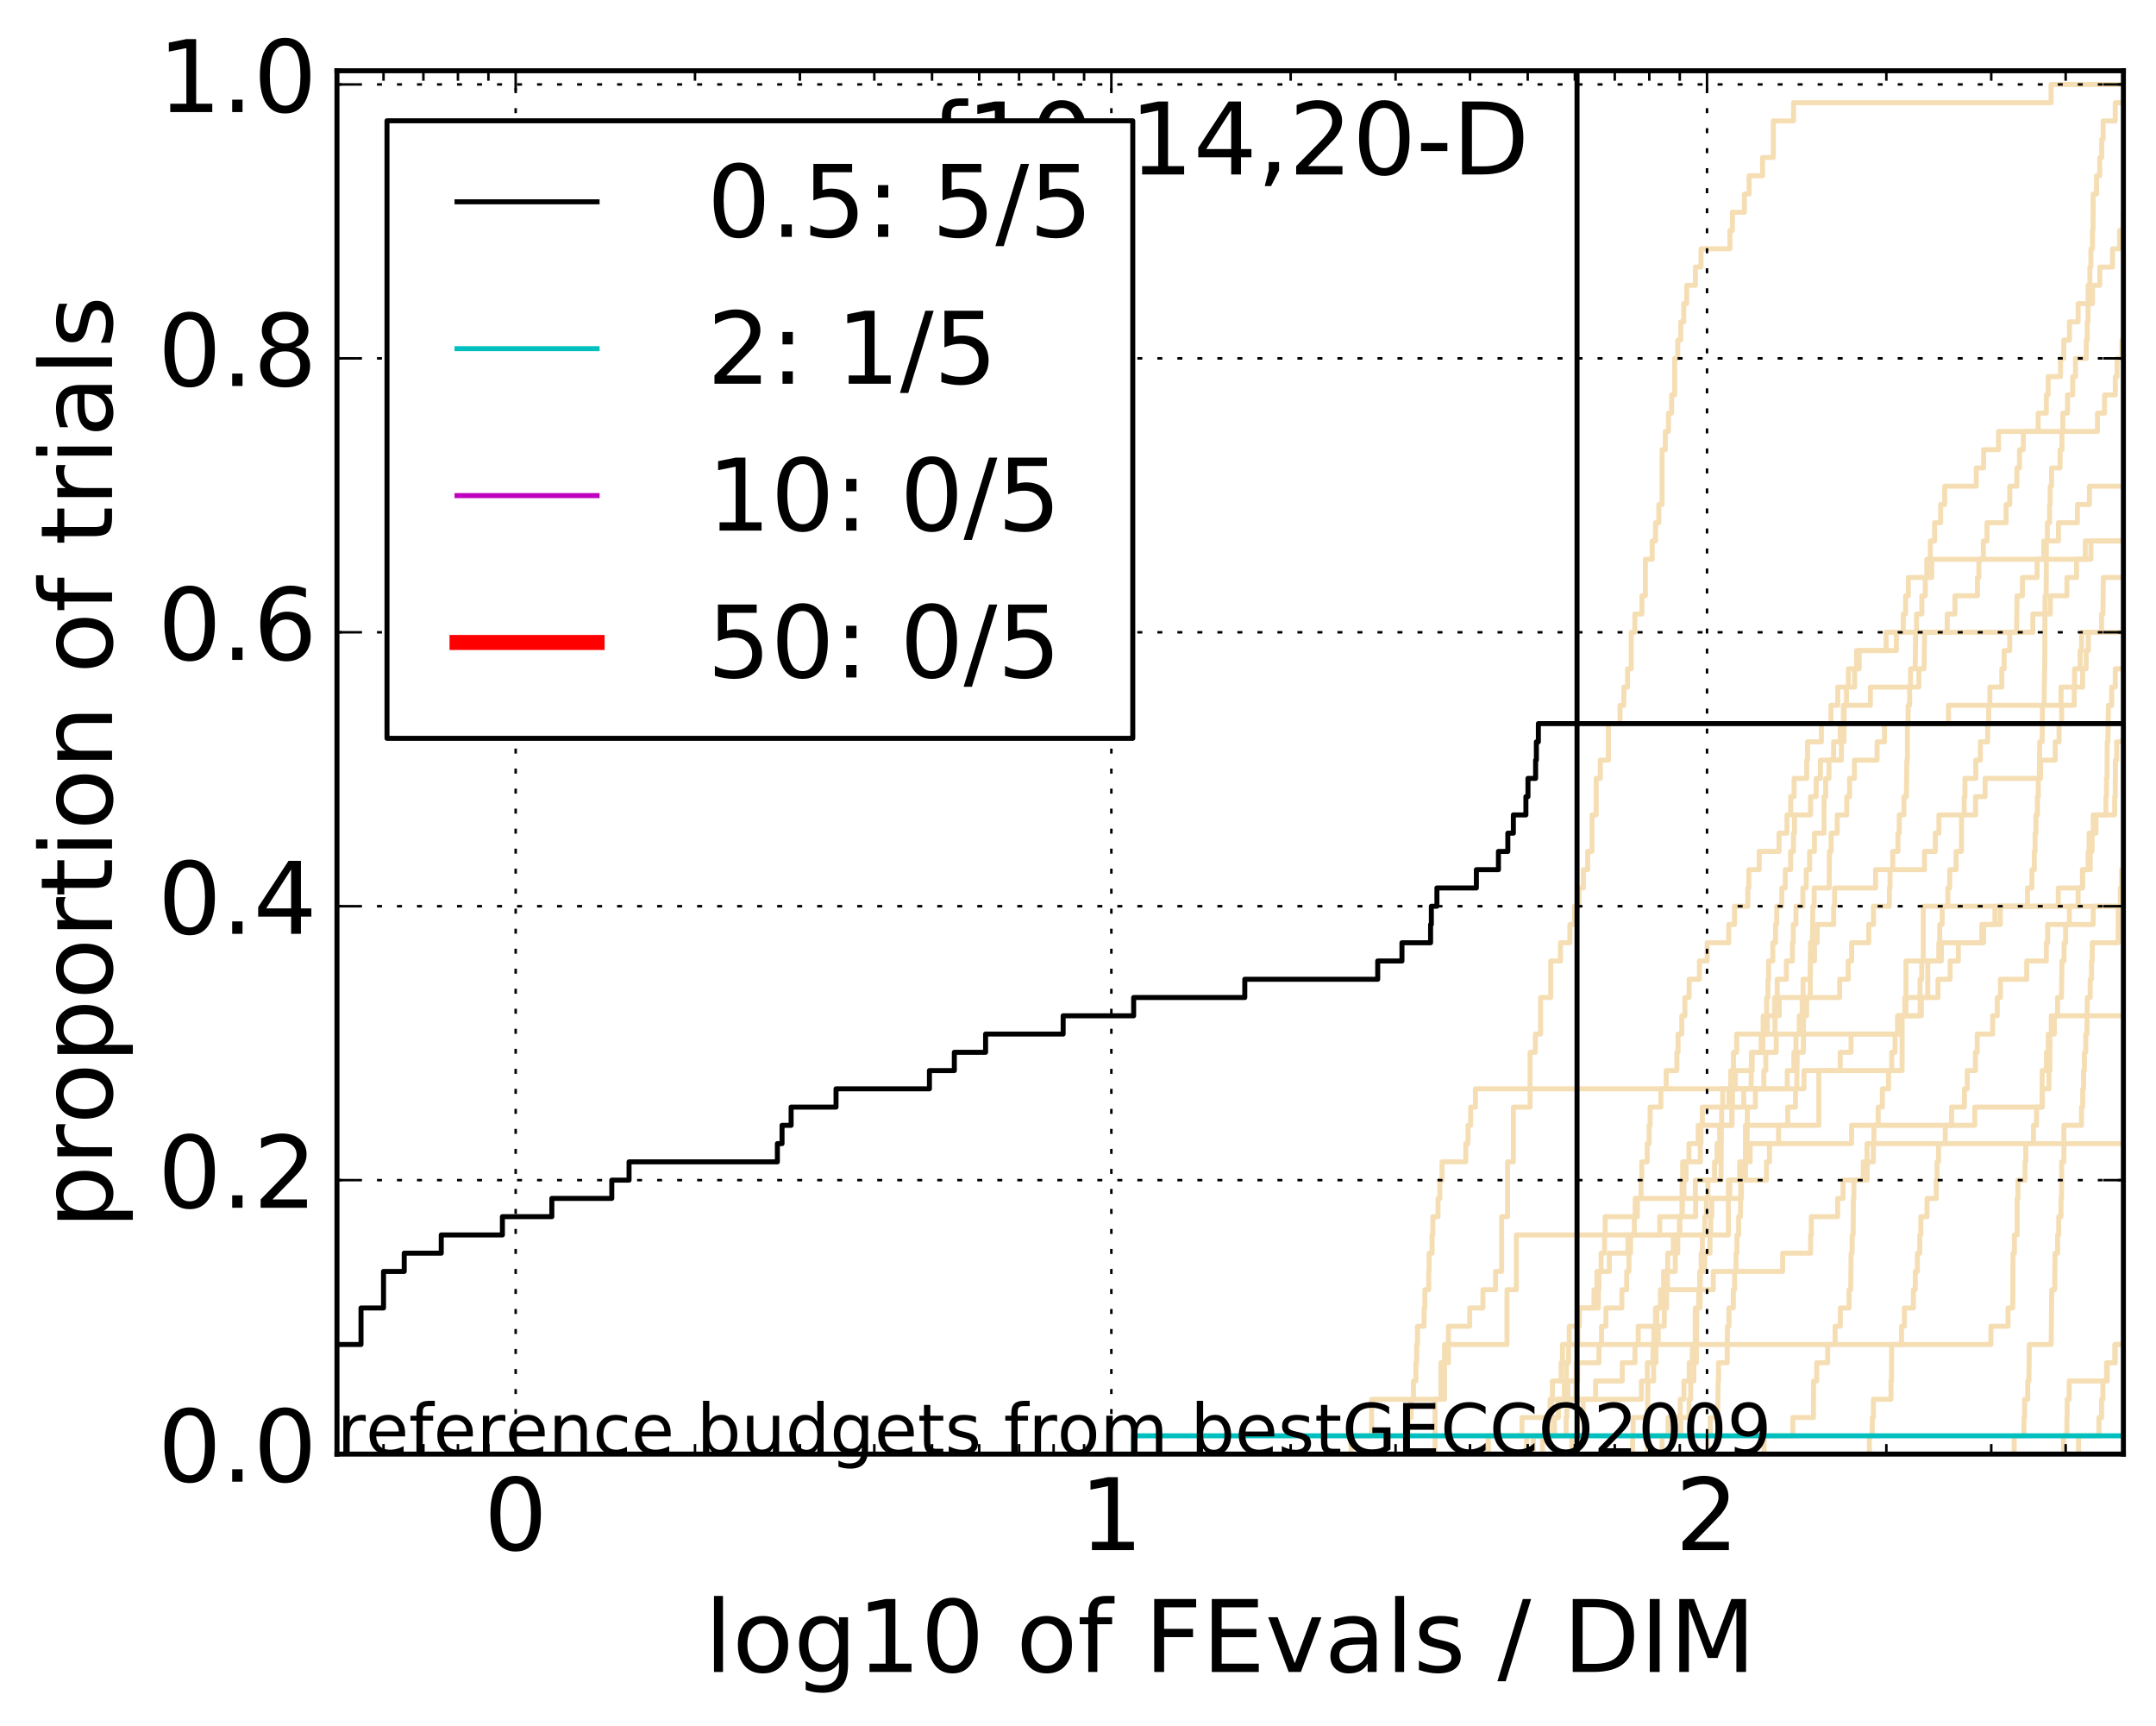 <?xml version="1.0" encoding="utf-8" standalone="no"?>
<!DOCTYPE svg PUBLIC "-//W3C//DTD SVG 1.1//EN"
  "http://www.w3.org/Graphics/SVG/1.1/DTD/svg11.dtd">
<!-- Created with matplotlib (http://matplotlib.org/) -->
<svg height="345pt" version="1.1" viewBox="0 0 431 345" width="431pt" xmlns="http://www.w3.org/2000/svg" xmlns:xlink="http://www.w3.org/1999/xlink">
 <defs>
  <style type="text/css">
*{stroke-linecap:butt;stroke-linejoin:round;stroke-miterlimit:100000;}
  </style>
 </defs>
 <g id="figure_1">
  <g id="patch_1">
   <path d="M 0 345.533 
L 431.683 345.533 
L 431.683 0 
L 0 0 
z
" style="fill:#ffffff;"/>
  </g>
  <g id="axes_1">
   <g id="patch_2">
    <path d="M 67.362 290.621 
L 424.483 290.621 
L 424.483 14.141 
L 67.362 14.141 
z
" style="fill:#ffffff;"/>
   </g>
   <g id="line2d_1">
    <path clip-path="url(#p5762b7153e)" d="M 305.194 290.621 
L 305.194 286.971 
L 309.525 286.971 
L 309.525 283.321 
L 309.858 283.321 
L 309.858 279.671 
L 312.719 279.671 
L 312.719 276.021 
L 313.122 276.021 
L 313.122 272.371 
L 313.565 272.371 
L 313.565 268.721 
L 313.698 268.721 
L 313.698 265.071 
L 315.643 265.071 
L 315.643 261.421 
L 318.651 261.421 
L 318.651 257.772 
L 319.248 257.772 
L 319.248 254.122 
L 320.072 254.122 
L 320.072 250.472 
L 320.768 250.472 
L 320.768 246.822 
L 320.884 246.822 
L 320.884 243.172 
L 326.885 243.172 
L 326.885 239.522 
L 338.921 239.522 
L 338.921 235.872 
L 342.752 235.872 
L 342.752 232.222 
L 343.252 232.222 
L 343.252 228.572 
L 343.772 228.572 
L 343.772 224.922 
L 346.201 224.922 
L 346.201 221.273 
L 346.342 221.273 
L 346.342 217.623 
L 346.901 217.623 
L 346.901 213.973 
L 350.266 213.973 
L 350.266 210.323 
L 352.415 210.323 
L 352.477 203.023 
L 353.16 203.023 
L 353.16 199.373 
L 353.426 199.373 
L 353.426 195.723 
L 353.569 195.723 
L 353.569 192.073 
L 354.398 192.073 
L 354.398 188.423 
L 354.936 188.423 
L 354.936 184.774 
L 355.174 184.774 
L 355.174 181.124 
L 356.191 181.124 
L 356.191 177.474 
L 356.884 177.474 
L 356.884 173.824 
L 357.962 173.824 
L 357.962 170.174 
L 358.52 170.174 
L 358.52 166.524 
L 358.742 166.524 
L 358.742 162.874 
L 361.941 162.874 
L 361.941 159.224 
L 363.072 159.224 
L 363.072 155.574 
L 363.913 155.574 
L 363.913 151.924 
L 368.109 151.924 
L 368.109 148.275 
L 368.63 148.275 
L 368.675 140.975 
L 373.895 140.975 
L 373.895 137.325 
L 383.599 137.325 
L 383.599 133.675 
L 384.637 133.675 
L 384.738 126.375 
L 389.263 126.375 
L 389.263 122.725 
L 390.813 122.725 
L 390.813 119.075 
L 395.303 119.075 
L 395.303 115.425 
L 395.593 115.425 
L 395.593 111.776 
L 396.489 111.776 
L 396.489 108.126 
L 397.222 108.126 
L 397.222 104.476 
L 401.029 104.476 
L 401.029 100.826 
L 401.765 100.826 
L 401.765 97.176 
L 403.189 97.176 
L 403.189 93.526 
L 403.717 93.526 
L 403.717 89.876 
L 404.477 89.876 
L 404.477 86.226 
L 407.443 86.226 
L 407.443 82.576 
L 409.078 82.576 
L 409.078 78.926 
L 409.446 78.926 
L 409.446 75.277 
L 411.917 75.277 
L 411.917 71.627 
L 412.56 71.627 
L 412.56 67.977 
L 413.706 67.977 
L 413.706 64.327 
L 415.435 64.327 
L 415.435 60.677 
L 418.316 60.677 
L 418.316 57.027 
L 419.764 57.027 
L 419.764 53.377 
L 422.317 53.377 
L 422.317 49.727 
L 423.717 49.727 
L 423.717 46.077 
L 424.441 46.077 
L 424.441 42.427 
L 432.683 42.427 
L 432.683 42.427 
" style="fill:none;stroke:#f5deb3;stroke-linecap:square;"/>
   </g>
   <g id="line2d_2">
    <path clip-path="url(#p5762b7153e)" d="M 373.703 290.621 
L 373.703 286.971 
L 374.279 286.971 
L 374.279 283.321 
L 374.511 283.321 
L 374.511 279.671 
L 378.018 279.671 
L 378.018 276.021 
L 378.132 276.021 
L 378.158 268.721 
L 380.133 268.721 
L 380.133 265.071 
L 380.703 265.071 
L 380.703 261.421 
L 382.504 261.421 
L 382.504 257.772 
L 382.876 257.772 
L 382.876 254.122 
L 383.302 254.122 
L 383.302 250.472 
L 383.781 250.472 
L 383.781 246.822 
L 383.996 246.822 
L 383.996 243.172 
L 385.226 243.172 
L 385.226 239.522 
L 387.071 239.522 
L 387.071 235.872 
L 387.231 235.872 
L 387.231 232.222 
L 387.527 232.222 
L 387.527 228.572 
L 388.873 228.572 
L 388.873 224.922 
L 390.134 224.922 
L 390.134 221.273 
L 392.692 221.273 
L 392.692 217.623 
L 393.272 217.623 
L 393.272 213.973 
L 394.901 213.973 
L 394.901 210.323 
L 395.257 210.323 
L 395.257 206.673 
L 398.348 206.673 
L 398.348 203.023 
L 399.266 203.023 
L 399.266 199.373 
L 399.902 199.373 
L 399.902 195.723 
L 405.157 195.723 
L 405.157 192.073 
L 409.071 192.073 
L 409.071 188.423 
L 409.342 188.423 
L 409.342 184.774 
L 418.444 184.774 
L 418.444 181.124 
L 426.132 181.124 
L 426.132 177.474 
L 431.854 177.474 
L 431.854 173.824 
L 432.429 173.824 
L 432.54 166.524 
L 432.683 166.524 
L 432.683 166.524 
" style="fill:none;stroke:#f5deb3;stroke-linecap:square;"/>
   </g>
   <g id="line2d_3">
    <path clip-path="url(#p5762b7153e)" d="M 412.514 290.621 
L 412.514 286.971 
L 413.187 286.971 
L 413.187 283.321 
L 413.245 283.321 
L 413.245 279.671 
L 413.642 279.671 
L 413.642 276.021 
L 421.112 276.021 
L 421.112 272.371 
L 422.843 272.371 
L 422.843 268.721 
L 425.247 268.721 
L 425.247 265.071 
L 432.683 265.071 
" style="fill:none;stroke:#f5deb3;stroke-linecap:square;"/>
   </g>
   <g id="line2d_4">
    <path clip-path="url(#p5762b7153e)" style="fill:none;stroke:#f5deb3;stroke-linecap:square;"/>
   </g>
   <g id="line2d_5">
    <path clip-path="url(#p5762b7153e)" d="M 332.262 290.621 
L 332.262 286.971 
L 333.449 286.971 
L 333.449 283.321 
L 335.886 283.321 
L 335.886 279.671 
L 336.626 279.671 
L 336.626 276.021 
L 337.69 276.021 
L 337.69 272.371 
L 338.296 272.371 
L 338.296 268.721 
L 338.894 268.721 
L 338.894 261.421 
L 339.86 261.421 
L 339.913 254.122 
L 340.781 254.122 
L 340.781 250.472 
L 341.84 250.472 
L 341.84 246.822 
L 341.993 246.822 
L 341.993 243.172 
L 342.197 243.172 
L 342.197 239.522 
L 345.8 239.522 
L 345.8 235.872 
L 347.775 235.872 
L 347.775 232.222 
L 349.874 232.222 
L 349.874 228.572 
L 370.145 228.572 
L 370.145 224.922 
L 394.773 224.922 
L 394.773 221.273 
L 408.292 221.273 
L 408.292 217.623 
L 409.598 217.623 
L 409.598 213.973 
L 409.791 213.973 
L 409.804 206.673 
L 410.065 206.673 
L 410.065 203.023 
L 411.327 203.023 
L 411.327 199.373 
L 412.108 199.373 
L 412.207 192.073 
L 412.631 192.073 
L 412.631 188.423 
L 412.936 188.423 
L 412.936 184.774 
L 413.687 184.774 
L 413.687 181.124 
L 415.429 181.124 
L 415.429 177.474 
L 416.308 177.474 
L 416.308 173.824 
L 417.441 173.824 
L 417.441 170.174 
L 417.63 170.174 
L 417.63 166.524 
L 418.456 166.524 
L 418.456 162.874 
L 420.985 162.874 
L 420.985 159.224 
L 421.101 159.224 
L 421.101 155.574 
L 421.216 155.574 
L 421.244 148.275 
L 421.381 148.275 
L 421.486 140.975 
L 422.139 140.975 
L 422.139 137.325 
L 422.859 137.325 
L 422.859 133.675 
L 425.471 133.675 
L 425.471 130.025 
L 425.694 130.025 
L 425.694 126.375 
L 426.521 126.375 
L 426.521 122.725 
L 426.976 122.725 
L 426.976 119.075 
L 428.362 119.075 
L 428.362 115.425 
L 428.635 115.425 
L 428.635 111.776 
L 429.908 111.776 
L 429.908 108.126 
L 432.35 108.126 
L 432.35 104.476 
L 432.683 104.476 
L 432.683 104.476 
" style="fill:none;stroke:#f5deb3;stroke-linecap:square;"/>
   </g>
   <g id="line2d_6">
    <path clip-path="url(#p5762b7153e)" d="M 281.095 290.621 
L 281.095 286.971 
L 281.507 286.971 
L 281.507 283.321 
L 282.078 283.321 
L 282.078 279.671 
L 282.563 279.671 
L 282.563 276.021 
L 283.044 276.021 
L 283.044 272.371 
L 283.203 272.371 
L 283.203 268.721 
L 283.361 268.721 
L 283.361 265.071 
L 284.69 265.071 
L 284.69 261.421 
L 284.845 261.421 
L 284.845 257.772 
L 285.609 257.772 
L 285.609 254.122 
L 285.684 254.122 
L 285.684 250.472 
L 286.287 250.472 
L 286.287 246.822 
L 286.436 246.822 
L 286.436 243.172 
L 287.47 243.172 
L 287.47 239.522 
L 287.835 239.522 
L 287.835 235.872 
L 288.269 235.872 
L 288.269 232.222 
L 293.014 232.222 
L 293.014 228.572 
L 293.472 228.572 
L 293.472 224.922 
L 293.991 224.922 
L 293.991 221.273 
L 294.949 221.273 
L 294.949 217.623 
L 360.642 217.623 
L 360.642 213.973 
L 367.878 213.973 
L 367.878 210.323 
L 370.042 210.323 
L 370.042 206.673 
L 379.372 206.673 
L 379.372 203.023 
L 384.087 203.023 
L 384.087 199.373 
L 387.422 199.373 
L 387.422 195.723 
L 389.842 195.723 
L 389.842 192.073 
L 391.483 192.073 
L 391.483 188.423 
L 396.177 188.423 
L 396.177 184.774 
L 398.792 184.774 
L 398.792 181.124 
L 411.474 181.124 
L 411.474 177.474 
L 416.314 177.474 
L 416.314 173.824 
L 417.866 173.824 
L 417.866 170.174 
L 418.229 170.174 
L 418.229 166.524 
L 419.016 166.524 
L 419.016 162.874 
L 422.736 162.874 
L 422.736 159.224 
L 422.854 159.224 
L 422.854 155.574 
L 422.881 155.574 
L 422.881 151.924 
L 423.136 151.924 
L 423.136 148.275 
L 425.709 148.275 
L 425.709 144.625 
L 427.608 144.625 
L 427.608 140.975 
L 429.838 140.975 
L 429.838 137.325 
L 431.953 137.325 
L 431.953 133.675 
L 432.683 133.675 
" style="fill:none;stroke:#f5deb3;stroke-linecap:square;"/>
   </g>
   <g id="line2d_7">
    <path clip-path="url(#p5762b7153e)" d="M 326.371 290.621 
L 326.371 286.971 
L 326.371 286.971 
L 326.371 286.971 
L 326.474 286.971 
L 326.474 283.321 
L 329.352 283.321 
L 329.449 276.021 
L 330.574 276.021 
L 330.574 272.371 
L 331.048 272.371 
L 331.048 268.721 
L 331.488 268.721 
L 331.488 265.071 
L 332.691 265.071 
L 332.752 257.772 
L 333.328 257.772 
L 333.328 254.122 
L 334.901 254.122 
L 334.901 250.472 
L 335.396 250.472 
L 335.396 246.822 
L 335.742 246.822 
L 335.742 243.172 
L 336.257 243.172 
L 336.257 235.872 
L 336.371 235.872 
L 336.371 232.222 
L 339.913 232.222 
L 339.913 228.572 
L 340.045 228.572 
L 340.045 224.922 
L 340.309 224.922 
L 340.309 221.273 
L 345.634 221.273 
L 345.634 217.623 
L 350.049 217.623 
L 350.136 210.323 
L 352.08 210.323 
L 352.08 206.673 
L 353.283 206.673 
L 353.283 203.023 
L 354.757 203.023 
L 354.757 199.373 
L 355.272 199.373 
L 355.272 195.723 
L 357.112 195.723 
L 357.112 192.073 
L 358.316 192.073 
L 358.316 188.423 
L 358.483 188.423 
L 358.483 184.774 
L 359.018 184.774 
L 359.018 181.124 
L 360.411 181.124 
L 360.411 177.474 
L 361.085 177.474 
L 361.085 173.824 
L 361.767 173.824 
L 361.767 170.174 
L 362.715 170.174 
L 362.715 166.524 
L 364.626 166.524 
L 364.642 159.224 
L 364.97 159.224 
L 364.97 155.574 
L 365.636 155.574 
L 365.636 151.924 
L 366.548 151.924 
L 366.548 148.275 
L 367.878 148.275 
L 367.878 144.625 
L 368.508 144.625 
L 368.508 140.975 
L 369.115 140.975 
L 369.115 137.325 
L 370.763 137.325 
L 370.763 133.675 
L 371.156 133.675 
L 371.156 130.025 
L 377.044 130.025 
L 377.044 126.375 
L 406.375 126.375 
L 406.375 122.725 
L 409.88 122.725 
L 409.88 119.075 
L 413.187 119.075 
L 413.187 115.425 
L 415.126 115.425 
L 415.126 111.776 
L 416.857 111.776 
L 416.857 108.126 
L 432.683 108.126 
L 432.683 108.126 
" style="fill:none;stroke:#f5deb3;stroke-linecap:square;"/>
   </g>
   <g id="line2d_8">
    <path clip-path="url(#p5762b7153e)" d="M 308.366 290.621 
L 308.366 286.971 
L 309.716 286.971 
L 309.716 283.321 
L 311.539 283.321 
L 311.539 279.671 
L 313.433 279.671 
L 313.433 276.021 
L 315.089 276.021 
L 315.089 272.371 
L 315.26 272.371 
L 315.26 268.721 
L 397.996 268.721 
L 397.996 265.071 
L 401.426 265.071 
L 401.426 261.421 
L 402.371 261.421 
L 402.418 250.472 
L 402.687 250.472 
L 402.687 246.822 
L 403.244 246.822 
L 403.244 239.522 
L 403.407 239.522 
L 403.407 235.872 
L 404.818 235.872 
L 404.818 232.222 
L 404.969 232.222 
L 404.969 228.572 
L 406.5 228.572 
L 406.5 224.922 
L 407.126 224.922 
L 407.126 221.273 
L 408.221 221.273 
L 408.256 213.973 
L 409.092 213.973 
L 409.092 210.323 
L 409.46 210.323 
L 409.46 206.673 
L 410.683 206.673 
L 410.683 203.023 
L 426.237 203.023 
L 426.237 199.373 
L 428.74 199.373 
L 428.74 195.723 
L 432.683 195.723 
L 432.683 195.723 
" style="fill:none;stroke:#f5deb3;stroke-linecap:square;"/>
   </g>
   <g id="line2d_9">
    <path clip-path="url(#p5762b7153e)" style="fill:none;stroke:#f5deb3;stroke-linecap:square;"/>
   </g>
   <g id="line2d_10">
    <path clip-path="url(#p5762b7153e)" d="M 270.069 290.621 
L 270.069 286.971 
L 274.201 286.971 
L 274.201 279.671 
L 288.052 279.671 
L 288.052 272.371 
L 289.549 272.371 
L 289.549 265.071 
L 293.797 265.071 
L 293.797 261.421 
L 296.446 261.421 
L 296.446 257.772 
L 298.967 257.772 
L 298.967 254.122 
L 300.182 254.122 
L 300.182 243.172 
L 301.37 243.172 
L 301.37 232.222 
L 302.531 232.222 
L 302.531 221.273 
L 305.865 221.273 
L 305.865 210.323 
L 306.93 210.323 
L 306.93 206.673 
L 307.974 206.673 
L 307.974 199.373 
L 310.001 199.373 
L 310.001 192.073 
L 311.951 192.073 
L 311.951 188.423 
L 313.83 188.423 
L 313.83 184.774 
L 314.744 184.774 
L 314.744 181.124 
L 315.643 181.124 
L 315.643 177.474 
L 316.526 177.474 
L 316.526 173.824 
L 317.395 173.824 
L 317.395 170.174 
L 318.249 170.174 
L 318.249 162.874 
L 319.089 162.874 
L 319.089 155.574 
L 319.916 155.574 
L 319.916 151.924 
L 321.531 151.924 
L 321.531 144.625 
L 323.863 144.625 
L 323.863 140.975 
L 324.617 140.975 
L 324.617 137.325 
L 325.361 137.325 
L 325.361 133.675 
L 326.094 133.675 
L 326.094 126.375 
L 326.817 126.375 
L 326.817 122.725 
L 328.233 122.725 
L 328.233 119.075 
L 328.927 119.075 
L 328.927 111.776 
L 330.287 111.776 
L 330.287 108.126 
L 330.954 108.126 
L 330.954 104.476 
L 331.612 104.476 
L 331.612 100.826 
L 332.262 100.826 
L 332.262 89.876 
L 332.904 89.876 
L 332.904 86.226 
L 333.539 86.226 
L 333.539 82.576 
L 334.165 82.576 
L 334.165 78.926 
L 334.784 78.926 
L 334.784 71.627 
L 335.396 71.627 
L 335.396 67.977 
L 336 67.977 
L 336 64.327 
L 336.598 64.327 
L 336.598 60.677 
L 337.189 60.677 
L 337.189 57.027 
L 338.921 57.027 
L 338.921 53.377 
L 340.045 53.377 
L 340.045 49.727 
L 345.824 49.727 
L 345.824 46.077 
L 346.318 46.077 
L 346.318 42.427 
L 348.723 42.427 
L 348.723 38.778 
L 349.655 38.778 
L 349.655 35.128 
L 352.352 35.128 
L 352.352 31.478 
L 354.498 31.478 
L 354.498 24.178 
L 358.539 24.178 
L 358.539 20.528 
L 410.024 20.528 
L 410.024 16.878 
L 424.483 16.878 
L 424.483 16.878 
" style="fill:none;stroke:#f5deb3;stroke-linecap:square;"/>
   </g>
   <g id="line2d_11">
    <path clip-path="url(#p5762b7153e)" d="M 306.527 290.621 
L 306.527 286.971 
L 313.077 286.971 
L 313.077 283.321 
L 313.211 283.321 
L 313.211 279.671 
L 328.133 279.671 
L 328.133 276.021 
L 329.319 276.021 
L 329.319 272.371 
L 330.447 272.371 
L 330.447 268.721 
L 330.606 268.721 
L 330.606 265.071 
L 330.954 265.071 
L 330.954 261.421 
L 331.923 261.421 
L 331.923 257.772 
L 332.569 257.772 
L 332.569 254.122 
L 333.388 254.122 
L 333.388 250.472 
L 334.49 250.472 
L 334.49 246.822 
L 335.8 246.822 
L 335.8 243.172 
L 336.286 243.172 
L 336.286 239.522 
L 336.626 239.522 
L 336.626 235.872 
L 337.049 235.872 
L 337.049 232.222 
L 337.634 232.222 
L 337.634 228.572 
L 339.486 228.572 
L 339.486 224.922 
L 346.248 224.922 
L 346.248 221.273 
L 348.589 221.273 
L 348.589 217.623 
L 357.283 217.623 
L 357.283 213.973 
L 358.613 213.973 
L 358.613 210.323 
L 359.018 210.323 
L 359.018 206.673 
L 359.674 206.673 
L 359.674 203.023 
L 360.268 203.023 
L 360.268 199.373 
L 360.447 199.373 
L 360.447 195.723 
L 361.889 195.723 
L 361.924 188.423 
L 362.304 188.423 
L 362.407 181.124 
L 362.664 181.124 
L 362.664 177.474 
L 365.668 177.474 
L 365.717 170.174 
L 366.054 170.174 
L 366.054 166.524 
L 367.272 166.524 
L 367.272 162.874 
L 369.175 162.874 
L 369.175 159.224 
L 369.745 159.224 
L 369.745 155.574 
L 370.704 155.574 
L 370.704 151.924 
L 375.24 151.924 
L 375.24 148.275 
L 376.719 148.275 
L 376.719 144.625 
L 389.507 144.625 
L 389.507 140.975 
L 412.016 140.975 
L 412.016 137.325 
L 414.721 137.325 
L 414.721 133.675 
L 415.834 133.675 
L 415.834 130.025 
L 416.12 130.025 
L 416.12 126.375 
L 432.683 126.375 
L 432.683 126.375 
" style="fill:none;stroke:#f5deb3;stroke-linecap:square;"/>
   </g>
   <g id="line2d_12">
    <path clip-path="url(#p5762b7153e)" d="M 329.384 290.621 
L 329.384 286.971 
L 336.029 286.971 
L 336.029 283.321 
L 337.662 283.321 
L 337.662 279.671 
L 337.966 279.671 
L 337.966 276.021 
L 338.623 276.021 
L 338.623 272.371 
L 339.11 272.371 
L 339.191 261.421 
L 339.593 261.421 
L 339.593 257.772 
L 339.78 257.772 
L 339.78 254.122 
L 340.072 254.122 
L 340.072 250.472 
L 340.309 250.472 
L 340.309 246.822 
L 340.807 246.822 
L 340.807 243.172 
L 341.119 243.172 
L 341.119 239.522 
L 341.429 239.522 
L 341.429 235.872 
L 344.042 235.872 
L 344.115 224.922 
L 344.164 224.922 
L 344.164 221.273 
L 344.384 221.273 
L 344.384 217.623 
L 345.989 217.623 
L 345.989 213.973 
L 346.529 213.973 
L 346.529 210.323 
L 347.179 210.323 
L 347.179 206.673 
L 354.837 206.673 
L 354.837 203.023 
L 355.685 203.023 
L 355.685 199.373 
L 367.754 199.373 
L 367.754 195.723 
L 369.476 195.723 
L 369.476 192.073 
L 370.16 192.073 
L 370.16 188.423 
L 373.578 188.423 
L 373.578 184.774 
L 374.524 184.774 
L 374.524 181.124 
L 377.7 181.124 
L 377.7 177.474 
L 377.827 177.474 
L 377.827 173.824 
L 378.372 173.824 
L 378.372 170.174 
L 379.409 170.174 
L 379.409 166.524 
L 379.68 166.524 
L 379.68 162.874 
L 380.607 162.874 
L 380.607 159.224 
L 381.1 159.224 
L 381.195 151.924 
L 381.303 151.924 
L 381.303 144.625 
L 381.445 144.625 
L 381.445 140.975 
L 381.753 140.975 
L 381.753 137.325 
L 381.93 137.325 
L 381.93 133.675 
L 382.852 133.675 
L 382.956 126.375 
L 383.129 126.375 
L 383.129 122.725 
L 384.188 122.725 
L 384.188 119.075 
L 384.883 119.075 
L 384.883 115.425 
L 385.182 115.425 
L 385.182 111.776 
L 385.874 111.776 
L 385.874 108.126 
L 386.739 108.126 
L 386.739 104.476 
L 387.948 104.476 
L 387.948 100.826 
L 388.76 100.826 
L 388.76 97.176 
L 395.066 97.176 
L 395.066 93.526 
L 396.534 93.526 
L 396.534 89.876 
L 399.518 89.876 
L 399.518 86.226 
L 419.292 86.226 
L 419.292 82.576 
L 420.713 82.576 
L 420.713 78.926 
L 422.865 78.926 
L 422.865 75.277 
L 423.216 75.277 
L 423.216 71.627 
L 424.182 71.627 
L 424.182 67.977 
L 424.663 67.977 
L 424.663 64.327 
L 425.891 64.327 
L 425.986 57.027 
L 426.585 57.027 
L 426.585 53.377 
L 426.754 53.377 
L 426.754 49.727 
L 427.32 49.727 
L 427.32 46.077 
L 427.447 46.077 
L 427.554 38.778 
L 427.734 38.778 
L 427.754 31.478 
L 428.649 31.478 
L 428.649 27.828 
L 430.588 27.828 
L 430.588 24.178 
L 432.683 24.178 
L 432.683 24.178 
" style="fill:none;stroke:#f5deb3;stroke-linecap:square;"/>
   </g>
   <g id="line2d_13">
    <path clip-path="url(#p5762b7153e)" d="M 415.515 290.621 
L 415.515 286.971 
L 419.594 286.971 
L 419.594 283.321 
L 420.125 283.321 
L 420.125 279.671 
L 420.389 279.671 
L 420.389 276.021 
L 421.266 276.021 
L 421.266 272.371 
L 422.779 272.371 
L 422.779 268.721 
L 432.474 268.721 
L 432.474 265.071 
L 432.683 265.071 
L 432.683 265.071 
" style="fill:none;stroke:#f5deb3;stroke-linecap:square;"/>
   </g>
   <g id="line2d_14">
    <path clip-path="url(#p5762b7153e)" d="M 402.648 290.621 
L 402.648 286.971 
L 404.598 286.971 
L 404.598 283.321 
L 404.742 283.321 
L 404.742 279.671 
L 405.352 279.671 
L 405.352 276.021 
L 405.591 276.021 
L 405.673 268.721 
L 410.044 268.721 
L 410.153 257.772 
L 410.744 257.772 
L 410.818 250.472 
L 411.334 250.472 
L 411.334 246.822 
L 411.553 246.822 
L 411.553 243.172 
L 412.01 243.172 
L 412.01 239.522 
L 412.128 239.522 
L 412.141 232.222 
L 412.579 232.222 
L 412.579 224.922 
L 416.096 224.922 
L 416.096 221.273 
L 416.351 221.273 
L 416.351 217.623 
L 416.526 217.623 
L 416.526 213.973 
L 416.689 213.973 
L 416.689 210.323 
L 416.958 210.323 
L 416.958 206.673 
L 417.191 206.673 
L 417.28 199.373 
L 417.842 199.373 
L 417.842 195.723 
L 418.112 195.723 
L 418.112 192.073 
L 418.258 192.073 
L 418.258 188.423 
L 423.432 188.423 
L 423.443 181.124 
L 423.869 181.124 
L 423.869 177.474 
L 424.119 177.474 
L 424.119 173.824 
L 428.844 173.824 
L 428.844 170.174 
L 431.444 170.174 
L 431.444 166.524 
L 431.854 166.524 
L 431.854 162.874 
L 432.314 162.874 
L 432.323 155.574 
L 432.683 155.574 
L 432.683 155.574 
" style="fill:none;stroke:#f5deb3;stroke-linecap:square;"/>
   </g>
   <g id="line2d_15">
    <path clip-path="url(#p5762b7153e)" style="fill:none;stroke:#f5deb3;stroke-linecap:square;"/>
   </g>
   <g id="line2d_16">
    <path clip-path="url(#p5762b7153e)" d="M 297.481 290.621 
L 297.481 286.971 
L 304.251 286.971 
L 304.251 283.321 
L 310.189 283.321 
L 310.189 279.671 
L 310.331 279.671 
L 310.331 276.021 
L 312.087 276.021 
L 312.087 272.371 
L 312.359 272.371 
L 312.359 268.721 
L 315.43 268.721 
L 315.43 265.071 
L 315.728 265.071 
L 315.728 261.421 
L 319.524 261.421 
L 319.524 257.772 
L 319.642 257.772 
L 319.642 254.122 
L 321.72 254.122 
L 321.72 250.472 
L 325.431 250.472 
L 325.431 246.822 
L 331.799 246.822 
L 331.799 243.172 
L 338.976 243.172 
L 338.976 239.522 
L 348.115 239.522 
L 348.115 235.872 
L 353.119 235.872 
L 353.119 232.222 
L 353.732 232.222 
L 353.732 228.572 
L 355.548 228.572 
L 355.548 224.922 
L 357.378 224.922 
L 357.378 221.273 
L 358.926 221.273 
L 358.926 217.623 
L 359.182 217.623 
L 359.274 210.323 
L 360.5 210.323 
L 360.553 203.023 
L 361.155 203.023 
L 361.155 199.373 
L 361.872 199.373 
L 361.924 192.073 
L 362.732 192.073 
L 362.732 188.423 
L 363.259 188.423 
L 363.259 184.774 
L 366.564 184.774 
L 366.564 181.124 
L 366.738 181.124 
L 366.738 177.474 
L 374.944 177.474 
L 374.944 173.824 
L 384.715 173.824 
L 384.715 170.174 
L 386.879 170.174 
L 386.879 166.524 
L 387.601 166.524 
L 387.601 162.874 
L 394.929 162.874 
L 394.929 159.224 
L 396.835 159.224 
L 396.835 155.574 
L 407.923 155.574 
L 407.923 151.924 
L 410.858 151.924 
L 410.858 148.275 
L 411.62 148.275 
L 411.62 144.625 
L 412.141 144.625 
L 412.141 140.975 
L 414.646 140.975 
L 414.646 137.325 
L 416.333 137.325 
L 416.333 133.675 
L 417.03 133.675 
L 417.03 130.025 
L 417.47 130.025 
L 417.47 126.375 
L 420.12 126.375 
L 420.12 122.725 
L 420.395 122.725 
L 420.473 115.425 
L 425.966 115.425 
L 425.966 111.776 
L 432.683 111.776 
L 432.683 111.776 
" style="fill:none;stroke:#f5deb3;stroke-linecap:square;"/>
   </g>
   <g id="line2d_17">
    <path clip-path="url(#p5762b7153e)" d="M 0 0 
" style="fill:none;stroke:#f5deb3;stroke-linecap:square;"/>
   </g>
   <g id="line2d_18">
    <path clip-path="url(#p5762b7153e)" d="M 297.541 290.621 
L 297.541 286.971 
L 310.752 286.971 
L 310.752 283.321 
L 311.447 283.321 
L 311.447 279.671 
L 315.046 279.671 
L 315.046 276.021 
L 315.388 276.021 
L 315.388 272.371 
L 319.642 272.371 
L 319.642 268.721 
L 320.15 268.721 
L 320.15 265.071 
L 321.037 265.071 
L 321.037 261.421 
L 324.224 261.421 
L 324.224 257.772 
L 325.185 257.772 
L 325.185 254.122 
L 325.642 254.122 
L 325.642 250.472 
L 325.955 250.472 
L 325.955 246.822 
L 326.714 246.822 
L 326.714 243.172 
L 327.327 243.172 
L 327.327 239.522 
L 328.066 239.522 
L 328.066 235.872 
L 328.2 235.872 
L 328.2 232.222 
L 329.286 232.222 
L 329.286 228.572 
L 329.676 228.572 
L 329.676 224.922 
L 329.87 224.922 
L 329.87 221.273 
L 332.016 221.273 
L 332.016 217.623 
L 333.086 217.623 
L 333.086 213.973 
L 335.222 213.973 
L 335.222 210.323 
L 335.454 210.323 
L 335.454 206.673 
L 336.2 206.673 
L 336.2 203.023 
L 336.824 203.023 
L 336.824 199.373 
L 337.662 199.373 
L 337.662 195.723 
L 339.727 195.723 
L 339.727 192.073 
L 341.274 192.073 
L 341.274 188.423 
L 345.587 188.423 
L 345.587 184.774 
L 346.739 184.774 
L 346.739 181.124 
L 349.412 181.124 
L 349.412 177.474 
L 349.611 177.474 
L 349.611 173.824 
L 351.68 173.824 
L 351.68 170.174 
L 355.646 170.174 
L 355.646 166.524 
L 357.226 166.524 
L 357.226 162.874 
L 357.98 162.874 
L 357.98 159.224 
L 358.65 159.224 
L 358.65 155.574 
L 361.173 155.574 
L 361.173 151.924 
L 361.348 151.924 
L 361.348 148.275 
L 364.113 148.275 
L 364.113 144.625 
L 366.022 144.625 
L 366.022 140.975 
L 367.381 140.975 
L 367.381 137.325 
L 369.506 137.325 
L 369.506 133.675 
L 371.661 133.675 
L 371.661 130.025 
L 379.099 130.025 
L 379.099 126.375 
L 380.474 126.375 
L 380.474 122.725 
L 380.944 122.725 
L 380.944 119.075 
L 381.493 119.075 
L 381.493 115.425 
L 386.168 115.425 
L 386.168 111.776 
L 417.989 111.776 
L 417.989 108.126 
L 427.452 108.126 
L 427.452 104.476 
L 432.683 104.476 
L 432.683 104.476 
" style="fill:none;stroke:#f5deb3;stroke-linecap:square;"/>
   </g>
   <g id="line2d_19">
    <path clip-path="url(#p5762b7153e)" style="fill:none;stroke:#f5deb3;stroke-linecap:square;"/>
   </g>
   <g id="line2d_20">
    <path clip-path="url(#p5762b7153e)" style="fill:none;stroke:#f5deb3;stroke-linecap:square;"/>
   </g>
   <g id="line2d_21">
    <path clip-path="url(#p5762b7153e)" d="M 314.224 290.621 
L 314.224 286.971 
L 315.388 286.971 
L 315.388 283.321 
L 316.485 283.321 
L 316.485 279.671 
L 318.97 279.671 
L 318.97 276.021 
L 324.295 276.021 
L 324.295 272.371 
L 326.851 272.371 
L 326.851 268.721 
L 327.496 268.721 
L 327.496 265.071 
L 331.206 265.071 
L 331.206 261.421 
L 333.177 261.421 
L 333.177 257.772 
L 342.5 257.772 
L 342.5 254.122 
L 356.365 254.122 
L 356.365 250.472 
L 361.958 250.472 
L 361.958 246.822 
L 362.097 246.822 
L 362.097 243.172 
L 367.366 243.172 
L 367.366 239.522 
L 368.447 239.522 
L 368.447 235.872 
L 372.473 235.872 
L 372.473 232.222 
L 373.231 232.222 
L 373.231 228.572 
L 432.683 228.572 
" style="fill:none;stroke:#f5deb3;stroke-linecap:square;"/>
   </g>
   <g id="line2d_22"/>
   <g id="line2d_23">
    <path clip-path="url(#p5762b7153e)" d="M 0 0 
" style="fill:none;stroke:#f5deb3;stroke-linecap:square;"/>
   </g>
   <g id="line2d_24">
    <path clip-path="url(#p5762b7153e)" d="M 0 0 
" style="fill:none;stroke:#f5deb3;stroke-linecap:square;"/>
   </g>
   <g id="line2d_25">
    <path clip-path="url(#p5762b7153e)" d="M 341.326 290.621 
L 341.326 286.971 
L 341.891 286.971 
L 341.891 283.321 
L 343.376 283.321 
L 343.475 276.021 
L 343.55 276.021 
L 343.55 272.371 
L 345.277 272.371 
L 345.324 265.071 
L 345.634 265.071 
L 345.634 261.421 
L 346.506 261.421 
L 346.506 257.772 
L 346.762 257.772 
L 346.762 254.122 
L 347.04 254.122 
L 347.04 250.472 
L 347.225 250.472 
L 347.225 246.822 
L 347.569 246.822 
L 347.569 243.172 
L 347.934 243.172 
L 348.002 235.872 
L 348.296 235.872 
L 348.296 232.222 
L 348.969 232.222 
L 348.969 228.572 
L 349.258 228.572 
L 349.324 221.273 
L 350.914 221.273 
L 350.914 217.623 
L 352.602 217.623 
L 352.602 213.973 
L 352.995 213.973 
L 352.995 210.323 
L 355.075 210.323 
L 355.075 206.673 
L 379.384 206.673 
L 379.384 203.023 
L 380.8 203.023 
L 380.8 199.373 
L 383.826 199.373 
L 383.826 195.723 
L 384.166 195.723 
L 384.166 192.073 
L 387.58 192.073 
L 387.58 188.423 
L 387.759 188.423 
L 387.759 184.774 
L 388.251 184.774 
L 388.251 181.124 
L 389.385 181.124 
L 389.385 177.474 
L 389.761 177.474 
L 389.761 173.824 
L 391.04 173.824 
L 391.04 170.174 
L 392.106 170.174 
L 392.135 162.874 
L 392.664 162.874 
L 392.664 159.224 
L 392.807 159.224 
L 392.807 155.574 
L 394.965 155.574 
L 394.965 151.924 
L 395.882 151.924 
L 395.882 148.275 
L 397.353 148.275 
L 397.353 144.625 
L 397.553 144.625 
L 397.553 140.975 
L 397.788 140.975 
L 397.788 137.325 
L 400.167 137.325 
L 400.167 133.675 
L 400.645 133.675 
L 400.645 130.025 
L 401.757 130.025 
L 401.757 126.375 
L 403.127 126.375 
L 403.228 119.075 
L 404.301 119.075 
L 404.301 115.425 
L 407.227 115.425 
L 407.227 111.776 
L 408.56 111.776 
L 408.56 108.126 
L 411.5 108.126 
L 411.5 104.476 
L 415.293 104.476 
L 415.293 100.826 
L 417.695 100.826 
L 417.695 97.176 
L 427.793 97.176 
L 427.793 93.526 
L 428.721 93.526 
L 428.721 89.876 
L 428.92 89.876 
L 428.92 86.226 
L 431.25 86.226 
L 431.25 82.576 
L 431.463 82.576 
L 431.463 78.926 
L 431.997 78.926 
L 432.038 71.627 
L 432.536 71.627 
L 432.62 64.327 
L 432.683 64.327 
L 432.683 64.327 
" style="fill:none;stroke:#f5deb3;stroke-linecap:square;"/>
   </g>
   <g id="line2d_26">
    <path clip-path="url(#p5762b7153e)" style="fill:none;stroke:#f5deb3;stroke-linecap:square;"/>
   </g>
   <g id="line2d_27">
    <path clip-path="url(#p5762b7153e)" d="M 352.664 290.621 
L 352.664 286.971 
L 358.409 286.971 
L 358.409 283.321 
L 362.527 283.321 
L 362.544 276.021 
L 363.174 276.021 
L 363.174 272.371 
L 365.361 272.371 
L 365.361 268.721 
L 366.848 268.721 
L 366.848 265.071 
L 367.894 265.071 
L 367.894 261.421 
L 369.64 261.421 
L 369.64 257.772 
L 369.968 257.772 
L 370.057 250.472 
L 370.249 250.472 
L 370.249 246.822 
L 370.455 246.822 
L 370.499 239.522 
L 370.602 239.522 
L 370.602 235.872 
L 373.259 235.872 
L 373.259 232.222 
L 374.484 232.222 
L 374.484 228.572 
L 374.619 228.572 
L 374.619 224.922 
L 375.467 224.922 
L 375.467 221.273 
L 376.301 221.273 
L 376.301 217.623 
L 377.533 217.623 
L 377.533 213.973 
L 378.17 213.973 
L 378.17 210.323 
L 378.837 210.323 
L 378.837 206.673 
L 379.852 206.673 
L 379.852 203.023 
L 383.86 203.023 
L 383.86 199.373 
L 385.37 199.373 
L 385.381 192.073 
L 388.095 192.073 
L 388.095 188.423 
L 396.543 188.423 
L 396.543 184.774 
L 399.869 184.774 
L 399.869 181.124 
L 405.307 181.124 
L 405.307 177.474 
L 406.199 177.474 
L 406.199 173.824 
L 406.675 173.824 
L 406.675 170.174 
L 406.828 170.174 
L 406.828 166.524 
L 407.003 166.524 
L 407.003 162.874 
L 407.292 162.874 
L 407.292 159.224 
L 407.465 159.224 
L 407.465 155.574 
L 407.666 155.574 
L 407.759 148.275 
L 408.242 148.275 
L 408.306 140.975 
L 408.623 140.975 
L 408.728 133.675 
L 408.75 133.675 
L 408.82 119.075 
L 409.043 119.075 
L 409.092 108.126 
L 409.28 108.126 
L 409.28 104.476 
L 409.722 104.476 
L 409.722 100.826 
L 409.845 100.826 
L 409.845 97.176 
L 410.126 97.176 
L 410.126 93.526 
L 411.825 93.526 
L 411.825 89.876 
L 412.2 89.876 
L 412.2 86.226 
L 412.377 86.226 
L 412.377 82.576 
L 413.316 82.576 
L 413.316 78.926 
L 414.345 78.926 
L 414.345 75.277 
L 414.909 75.277 
L 414.909 71.627 
L 417.054 71.627 
L 417.054 67.977 
L 417.263 67.977 
L 417.263 64.327 
L 417.423 64.327 
L 417.429 57.027 
L 417.777 57.027 
L 417.777 53.377 
L 417.989 53.377 
L 417.989 49.727 
L 418.293 49.727 
L 418.293 46.077 
L 418.409 46.077 
L 418.444 38.778 
L 419.114 38.778 
L 419.114 35.128 
L 419.753 35.128 
L 419.753 31.478 
L 420.148 31.478 
L 420.148 27.828 
L 420.428 27.828 
L 420.428 24.178 
L 422.849 24.178 
L 422.849 20.528 
L 425.971 20.528 
L 425.971 16.878 
L 425.971 16.878 
" style="fill:none;stroke:#f5deb3;stroke-linecap:square;"/>
   </g>
   <g id="line2d_28">
    <path clip-path="url(#p5762b7153e)" style="fill:none;stroke:#f5deb3;stroke-linecap:square;"/>
   </g>
   <g id="line2d_29">
    <path clip-path="url(#p5762b7153e)" d="M 286.882 290.621 
L 286.882 286.971 
L 286.882 286.971 
L 286.882 283.321 
L 286.882 283.321 
L 286.882 279.671 
L 288.771 279.671 
L 288.771 276.021 
L 288.771 276.021 
L 288.771 272.371 
L 288.771 272.371 
L 288.771 268.721 
L 301.258 268.721 
L 301.258 265.071 
L 301.258 265.071 
L 301.258 261.421 
L 301.258 261.421 
L 301.258 257.772 
L 303.129 257.772 
L 303.129 254.122 
L 303.129 254.122 
L 303.129 250.472 
L 303.129 250.472 
L 303.129 246.822 
L 345.515 246.822 
L 345.515 243.172 
L 345.515 243.172 
L 345.515 239.522 
L 345.515 239.522 
L 345.515 235.872 
L 348.924 235.872 
L 348.924 232.222 
L 348.924 232.222 
L 348.924 228.572 
L 348.924 228.572 
L 348.924 224.922 
L 363.595 224.922 
L 363.595 221.273 
L 363.595 221.273 
L 363.595 217.623 
L 363.595 217.623 
L 363.595 213.973 
L 380.243 213.973 
L 380.243 210.323 
L 380.243 210.323 
L 380.243 206.673 
L 380.243 206.673 
L 380.243 203.023 
L 381.016 203.023 
L 381.016 199.373 
L 381.016 199.373 
L 381.016 195.723 
L 381.016 195.723 
L 381.016 192.073 
L 384.469 192.073 
L 384.469 188.423 
L 384.469 188.423 
L 384.469 184.774 
L 384.469 184.774 
L 384.469 181.124 
L 432.683 181.124 
" style="fill:none;stroke:#f5deb3;stroke-linecap:square;"/>
   </g>
   <g id="line2d_30">
    <path clip-path="url(#p5762b7153e)" d="M -1 286.971 
L 4.975 286.971 
L 4.975 283.321 
L 48.794 283.321 
L 48.794 279.671 
L 48.794 279.671 
L 48.794 276.021 
L 55.7 276.021 
L 55.7 272.371 
L 61.791 272.371 
L 61.791 268.721 
L 72.169 268.721 
L 72.169 265.071 
L 72.169 265.071 
L 72.169 261.421 
L 76.669 261.421 
L 76.669 257.772 
L 76.669 257.772 
L 76.669 254.122 
L 80.808 254.122 
L 80.808 250.472 
L 88.209 250.472 
L 88.209 246.822 
L 100.434 246.822 
L 100.434 243.172 
L 110.315 243.172 
L 110.315 239.522 
L 122.303 239.522 
L 122.303 235.872 
L 125.752 235.872 
L 125.752 232.222 
L 155.403 232.222 
L 155.403 228.572 
L 156.335 228.572 
L 156.335 224.922 
L 158.15 224.922 
L 158.15 221.273 
L 167.131 221.273 
L 167.131 217.623 
L 185.801 217.623 
L 185.801 213.973 
L 190.778 213.973 
L 190.778 210.323 
L 197.027 210.323 
L 197.027 206.673 
L 212.531 206.673 
L 212.531 203.023 
L 226.624 203.023 
L 226.624 199.373 
L 248.844 199.373 
L 248.844 195.723 
L 275.416 195.723 
L 275.416 192.073 
L 280.261 192.073 
L 280.261 188.423 
L 285.986 188.423 
L 285.986 184.774 
L 286.137 184.774 
L 286.137 181.124 
L 287.25 181.124 
L 287.25 177.474 
L 295.138 177.474 
L 295.138 173.824 
L 299.549 173.824 
L 299.549 170.174 
L 301.426 170.174 
L 301.426 166.524 
L 302.531 166.524 
L 302.531 162.874 
L 305.038 162.874 
L 305.038 159.224 
L 305.453 159.224 
L 305.453 155.574 
L 306.98 155.574 
L 306.98 151.924 
L 307.131 151.924 
L 307.131 148.275 
L 307.529 148.275 
L 307.529 144.625 
L 307.529 144.625 
L 307.529 144.625 
L 424.483 144.625 
" style="fill:none;stroke:#000000;stroke-linecap:square;"/>
   </g>
   <g id="line2d_31"/>
   <g id="line2d_32">
    <path clip-path="url(#p5762b7153e)" d="M 226.624 290.621 
L 226.624 286.971 
L 226.624 286.971 
L 226.624 286.971 
L 424.483 286.971 
" style="fill:none;stroke:#00bfbf;stroke-linecap:square;"/>
   </g>
   <g id="line2d_33"/>
   <g id="line2d_34"/>
   <g id="line2d_35"/>
   <g id="line2d_36">
    <path clip-path="url(#p5762b7153e)" d="M 315.26 290.621 
L 315.26 14.141 
" style="fill:none;stroke:#000000;stroke-linecap:square;"/>
   </g>
   <g id="patch_3">
    <path d="M 67.362 14.141 
L 424.483 14.141 
" style="fill:none;stroke:#000000;stroke-linecap:square;stroke-linejoin:miter;"/>
   </g>
   <g id="patch_4">
    <path d="M 424.483 290.621 
L 424.483 14.141 
" style="fill:none;stroke:#000000;stroke-linecap:square;stroke-linejoin:miter;"/>
   </g>
   <g id="patch_5">
    <path d="M 67.362 290.621 
L 424.483 290.621 
" style="fill:none;stroke:#000000;stroke-linecap:square;stroke-linejoin:miter;"/>
   </g>
   <g id="patch_6">
    <path d="M 67.362 290.621 
L 67.362 14.141 
" style="fill:none;stroke:#000000;stroke-linecap:square;stroke-linejoin:miter;"/>
   </g>
   <g id="matplotlib.axis_1">
    <g id="xtick_1">
     <g id="line2d_37">
      <path clip-path="url(#p5762b7153e)" d="M 103.087 290.621 
L 103.087 14.141 
" style="fill:none;stroke:#000000;stroke-dasharray:1,3;stroke-dashoffset:0.0;stroke-width:0.5;"/>
     </g>
     <g id="line2d_38">
      <defs>
       <path d="M 0 0 
L 0 -4 
" id="m56d0e4b00c" style="stroke:#000000;stroke-width:0.5;"/>
      </defs>
      <g>
       <use style="stroke:#000000;stroke-width:0.5;" x="103.087" xlink:href="#m56d0e4b00c" y="290.621"/>
      </g>
     </g>
     <g id="line2d_39">
      <defs>
       <path d="M 0 0 
L 0 4 
" id="m1865a5f249" style="stroke:#000000;stroke-width:0.5;"/>
      </defs>
      <g>
       <use style="stroke:#000000;stroke-width:0.5;" x="103.087" xlink:href="#m1865a5f249" y="14.141"/>
      </g>
     </g>
     <g id="text_1">
      <!-- 0 -->
      <defs>
       <path d="M 31.781 66.406 
Q 24.172 66.406 20.328 58.906 
Q 16.5 51.422 16.5 36.375 
Q 16.5 21.391 20.328 13.891 
Q 24.172 6.391 31.781 6.391 
Q 39.453 6.391 43.281 13.891 
Q 47.125 21.391 47.125 36.375 
Q 47.125 51.422 43.281 58.906 
Q 39.453 66.406 31.781 66.406 
M 31.781 74.219 
Q 44.047 74.219 50.516 64.516 
Q 56.984 54.828 56.984 36.375 
Q 56.984 17.969 50.516 8.266 
Q 44.047 -1.422 31.781 -1.422 
Q 19.531 -1.422 13.062 8.266 
Q 6.594 17.969 6.594 36.375 
Q 6.594 54.828 13.062 64.516 
Q 19.531 74.219 31.781 74.219 
" id="BitstreamVeraSans-Roman-30"/>
      </defs>
      <g transform="translate(96.724 309.818)scale(0.2 -0.2)">
       <use xlink:href="#BitstreamVeraSans-Roman-30"/>
      </g>
     </g>
    </g>
    <g id="xtick_2">
     <g id="line2d_40">
      <path clip-path="url(#p5762b7153e)" d="M 222.168 290.621 
L 222.168 14.141 
" style="fill:none;stroke:#000000;stroke-dasharray:1,3;stroke-dashoffset:0.0;stroke-width:0.5;"/>
     </g>
     <g id="line2d_41">
      <g>
       <use style="stroke:#000000;stroke-width:0.5;" x="222.168" xlink:href="#m56d0e4b00c" y="290.621"/>
      </g>
     </g>
     <g id="line2d_42">
      <g>
       <use style="stroke:#000000;stroke-width:0.5;" x="222.168" xlink:href="#m1865a5f249" y="14.141"/>
      </g>
     </g>
     <g id="text_2">
      <!-- 1 -->
      <defs>
       <path d="M 12.406 8.297 
L 28.516 8.297 
L 28.516 63.922 
L 10.984 60.406 
L 10.984 69.391 
L 28.422 72.906 
L 38.281 72.906 
L 38.281 8.297 
L 54.391 8.297 
L 54.391 0 
L 12.406 0 
z
" id="BitstreamVeraSans-Roman-31"/>
      </defs>
      <g transform="translate(215.805 309.818)scale(0.2 -0.2)">
       <use xlink:href="#BitstreamVeraSans-Roman-31"/>
      </g>
     </g>
    </g>
    <g id="xtick_3">
     <g id="line2d_43">
      <path clip-path="url(#p5762b7153e)" d="M 341.249 290.621 
L 341.249 14.141 
" style="fill:none;stroke:#000000;stroke-dasharray:1,3;stroke-dashoffset:0.0;stroke-width:0.5;"/>
     </g>
     <g id="line2d_44">
      <g>
       <use style="stroke:#000000;stroke-width:0.5;" x="341.249" xlink:href="#m56d0e4b00c" y="290.621"/>
      </g>
     </g>
     <g id="line2d_45">
      <g>
       <use style="stroke:#000000;stroke-width:0.5;" x="341.249" xlink:href="#m1865a5f249" y="14.141"/>
      </g>
     </g>
     <g id="text_3">
      <!-- 2 -->
      <defs>
       <path d="M 19.188 8.297 
L 53.609 8.297 
L 53.609 0 
L 7.328 0 
L 7.328 8.297 
Q 12.938 14.109 22.625 23.891 
Q 32.328 33.688 34.812 36.531 
Q 39.547 41.844 41.422 45.531 
Q 43.312 49.219 43.312 52.781 
Q 43.312 58.594 39.234 62.25 
Q 35.156 65.922 28.609 65.922 
Q 23.969 65.922 18.812 64.312 
Q 13.672 62.703 7.812 59.422 
L 7.812 69.391 
Q 13.766 71.781 18.938 73 
Q 24.125 74.219 28.422 74.219 
Q 39.75 74.219 46.484 68.547 
Q 53.219 62.891 53.219 53.422 
Q 53.219 48.922 51.531 44.891 
Q 49.859 40.875 45.406 35.406 
Q 44.188 33.984 37.641 27.219 
Q 31.109 20.453 19.188 8.297 
" id="BitstreamVeraSans-Roman-32"/>
      </defs>
      <g transform="translate(334.886 309.818)scale(0.2 -0.2)">
       <use xlink:href="#BitstreamVeraSans-Roman-32"/>
      </g>
     </g>
    </g>
    <g id="xtick_4">
     <g id="line2d_46">
      <defs>
       <path d="M 0 0 
L 0 -2 
" id="m3886e3e5f3" style="stroke:#000000;stroke-width:0.5;"/>
      </defs>
      <g>
       <use style="stroke:#000000;stroke-width:0.5;" x="76.669" xlink:href="#m3886e3e5f3" y="290.621"/>
      </g>
     </g>
     <g id="line2d_47">
      <defs>
       <path d="M 0 0 
L 0 2 
" id="madbbbedef9" style="stroke:#000000;stroke-width:0.5;"/>
      </defs>
      <g>
       <use style="stroke:#000000;stroke-width:0.5;" x="76.669" xlink:href="#madbbbedef9" y="14.141"/>
      </g>
     </g>
    </g>
    <g id="xtick_5">
     <g id="line2d_48">
      <g>
       <use style="stroke:#000000;stroke-width:0.5;" x="84.641" xlink:href="#m3886e3e5f3" y="290.621"/>
      </g>
     </g>
     <g id="line2d_49">
      <g>
       <use style="stroke:#000000;stroke-width:0.5;" x="84.641" xlink:href="#madbbbedef9" y="14.141"/>
      </g>
     </g>
    </g>
    <g id="xtick_6">
     <g id="line2d_50">
      <g>
       <use style="stroke:#000000;stroke-width:0.5;" x="91.547" xlink:href="#m3886e3e5f3" y="290.621"/>
      </g>
     </g>
     <g id="line2d_51">
      <g>
       <use style="stroke:#000000;stroke-width:0.5;" x="91.547" xlink:href="#madbbbedef9" y="14.141"/>
      </g>
     </g>
    </g>
    <g id="xtick_7">
     <g id="line2d_52">
      <g>
       <use style="stroke:#000000;stroke-width:0.5;" x="97.638" xlink:href="#m3886e3e5f3" y="290.621"/>
      </g>
     </g>
     <g id="line2d_53">
      <g>
       <use style="stroke:#000000;stroke-width:0.5;" x="97.638" xlink:href="#madbbbedef9" y="14.141"/>
      </g>
     </g>
    </g>
    <g id="xtick_8">
     <g id="line2d_54">
      <g>
       <use style="stroke:#000000;stroke-width:0.5;" x="138.934" xlink:href="#m3886e3e5f3" y="290.621"/>
      </g>
     </g>
     <g id="line2d_55">
      <g>
       <use style="stroke:#000000;stroke-width:0.5;" x="138.934" xlink:href="#madbbbedef9" y="14.141"/>
      </g>
     </g>
    </g>
    <g id="xtick_9">
     <g id="line2d_56">
      <g>
       <use style="stroke:#000000;stroke-width:0.5;" x="159.903" xlink:href="#m3886e3e5f3" y="290.621"/>
      </g>
     </g>
     <g id="line2d_57">
      <g>
       <use style="stroke:#000000;stroke-width:0.5;" x="159.903" xlink:href="#madbbbedef9" y="14.141"/>
      </g>
     </g>
    </g>
    <g id="xtick_10">
     <g id="line2d_58">
      <g>
       <use style="stroke:#000000;stroke-width:0.5;" x="174.781" xlink:href="#m3886e3e5f3" y="290.621"/>
      </g>
     </g>
     <g id="line2d_59">
      <g>
       <use style="stroke:#000000;stroke-width:0.5;" x="174.781" xlink:href="#madbbbedef9" y="14.141"/>
      </g>
     </g>
    </g>
    <g id="xtick_11">
     <g id="line2d_60">
      <g>
       <use style="stroke:#000000;stroke-width:0.5;" x="186.321" xlink:href="#m3886e3e5f3" y="290.621"/>
      </g>
     </g>
     <g id="line2d_61">
      <g>
       <use style="stroke:#000000;stroke-width:0.5;" x="186.321" xlink:href="#madbbbedef9" y="14.141"/>
      </g>
     </g>
    </g>
    <g id="xtick_12">
     <g id="line2d_62">
      <g>
       <use style="stroke:#000000;stroke-width:0.5;" x="195.75" xlink:href="#m3886e3e5f3" y="290.621"/>
      </g>
     </g>
     <g id="line2d_63">
      <g>
       <use style="stroke:#000000;stroke-width:0.5;" x="195.75" xlink:href="#madbbbedef9" y="14.141"/>
      </g>
     </g>
    </g>
    <g id="xtick_13">
     <g id="line2d_64">
      <g>
       <use style="stroke:#000000;stroke-width:0.5;" x="203.722" xlink:href="#m3886e3e5f3" y="290.621"/>
      </g>
     </g>
     <g id="line2d_65">
      <g>
       <use style="stroke:#000000;stroke-width:0.5;" x="203.722" xlink:href="#madbbbedef9" y="14.141"/>
      </g>
     </g>
    </g>
    <g id="xtick_14">
     <g id="line2d_66">
      <g>
       <use style="stroke:#000000;stroke-width:0.5;" x="210.628" xlink:href="#m3886e3e5f3" y="290.621"/>
      </g>
     </g>
     <g id="line2d_67">
      <g>
       <use style="stroke:#000000;stroke-width:0.5;" x="210.628" xlink:href="#madbbbedef9" y="14.141"/>
      </g>
     </g>
    </g>
    <g id="xtick_15">
     <g id="line2d_68">
      <g>
       <use style="stroke:#000000;stroke-width:0.5;" x="216.719" xlink:href="#m3886e3e5f3" y="290.621"/>
      </g>
     </g>
     <g id="line2d_69">
      <g>
       <use style="stroke:#000000;stroke-width:0.5;" x="216.719" xlink:href="#madbbbedef9" y="14.141"/>
      </g>
     </g>
    </g>
    <g id="xtick_16">
     <g id="line2d_70">
      <g>
       <use style="stroke:#000000;stroke-width:0.5;" x="258.015" xlink:href="#m3886e3e5f3" y="290.621"/>
      </g>
     </g>
     <g id="line2d_71">
      <g>
       <use style="stroke:#000000;stroke-width:0.5;" x="258.015" xlink:href="#madbbbedef9" y="14.141"/>
      </g>
     </g>
    </g>
    <g id="xtick_17">
     <g id="line2d_72">
      <g>
       <use style="stroke:#000000;stroke-width:0.5;" x="278.984" xlink:href="#m3886e3e5f3" y="290.621"/>
      </g>
     </g>
     <g id="line2d_73">
      <g>
       <use style="stroke:#000000;stroke-width:0.5;" x="278.984" xlink:href="#madbbbedef9" y="14.141"/>
      </g>
     </g>
    </g>
    <g id="xtick_18">
     <g id="line2d_74">
      <g>
       <use style="stroke:#000000;stroke-width:0.5;" x="293.861" xlink:href="#m3886e3e5f3" y="290.621"/>
      </g>
     </g>
     <g id="line2d_75">
      <g>
       <use style="stroke:#000000;stroke-width:0.5;" x="293.861" xlink:href="#madbbbedef9" y="14.141"/>
      </g>
     </g>
    </g>
    <g id="xtick_19">
     <g id="line2d_76">
      <g>
       <use style="stroke:#000000;stroke-width:0.5;" x="305.402" xlink:href="#m3886e3e5f3" y="290.621"/>
      </g>
     </g>
     <g id="line2d_77">
      <g>
       <use style="stroke:#000000;stroke-width:0.5;" x="305.402" xlink:href="#madbbbedef9" y="14.141"/>
      </g>
     </g>
    </g>
    <g id="xtick_20">
     <g id="line2d_78">
      <g>
       <use style="stroke:#000000;stroke-width:0.5;" x="314.831" xlink:href="#m3886e3e5f3" y="290.621"/>
      </g>
     </g>
     <g id="line2d_79">
      <g>
       <use style="stroke:#000000;stroke-width:0.5;" x="314.831" xlink:href="#madbbbedef9" y="14.141"/>
      </g>
     </g>
    </g>
    <g id="xtick_21">
     <g id="line2d_80">
      <g>
       <use style="stroke:#000000;stroke-width:0.5;" x="322.803" xlink:href="#m3886e3e5f3" y="290.621"/>
      </g>
     </g>
     <g id="line2d_81">
      <g>
       <use style="stroke:#000000;stroke-width:0.5;" x="322.803" xlink:href="#madbbbedef9" y="14.141"/>
      </g>
     </g>
    </g>
    <g id="xtick_22">
     <g id="line2d_82">
      <g>
       <use style="stroke:#000000;stroke-width:0.5;" x="329.708" xlink:href="#m3886e3e5f3" y="290.621"/>
      </g>
     </g>
     <g id="line2d_83">
      <g>
       <use style="stroke:#000000;stroke-width:0.5;" x="329.708" xlink:href="#madbbbedef9" y="14.141"/>
      </g>
     </g>
    </g>
    <g id="xtick_23">
     <g id="line2d_84">
      <g>
       <use style="stroke:#000000;stroke-width:0.5;" x="335.8" xlink:href="#m3886e3e5f3" y="290.621"/>
      </g>
     </g>
     <g id="line2d_85">
      <g>
       <use style="stroke:#000000;stroke-width:0.5;" x="335.8" xlink:href="#madbbbedef9" y="14.141"/>
      </g>
     </g>
    </g>
    <g id="xtick_24">
     <g id="line2d_86">
      <g>
       <use style="stroke:#000000;stroke-width:0.5;" x="377.095" xlink:href="#m3886e3e5f3" y="290.621"/>
      </g>
     </g>
     <g id="line2d_87">
      <g>
       <use style="stroke:#000000;stroke-width:0.5;" x="377.095" xlink:href="#madbbbedef9" y="14.141"/>
      </g>
     </g>
    </g>
    <g id="xtick_25">
     <g id="line2d_88">
      <g>
       <use style="stroke:#000000;stroke-width:0.5;" x="398.065" xlink:href="#m3886e3e5f3" y="290.621"/>
      </g>
     </g>
     <g id="line2d_89">
      <g>
       <use style="stroke:#000000;stroke-width:0.5;" x="398.065" xlink:href="#madbbbedef9" y="14.141"/>
      </g>
     </g>
    </g>
    <g id="xtick_26">
     <g id="line2d_90">
      <g>
       <use style="stroke:#000000;stroke-width:0.5;" x="412.942" xlink:href="#m3886e3e5f3" y="290.621"/>
      </g>
     </g>
     <g id="line2d_91">
      <g>
       <use style="stroke:#000000;stroke-width:0.5;" x="412.942" xlink:href="#madbbbedef9" y="14.141"/>
      </g>
     </g>
    </g>
    <g id="xtick_27">
     <g id="line2d_92">
      <g>
       <use style="stroke:#000000;stroke-width:0.5;" x="424.483" xlink:href="#m3886e3e5f3" y="290.621"/>
      </g>
     </g>
     <g id="line2d_93">
      <g>
       <use style="stroke:#000000;stroke-width:0.5;" x="424.483" xlink:href="#madbbbedef9" y="14.141"/>
      </g>
     </g>
    </g>
    <g id="text_4">
     <!-- log10 of FEvals / DIM -->
     <defs>
      <path id="BitstreamVeraSans-Roman-20"/>
      <path d="M 9.812 72.906 
L 24.516 72.906 
L 43.109 23.297 
L 61.812 72.906 
L 76.516 72.906 
L 76.516 0 
L 66.891 0 
L 66.891 64.016 
L 48.094 14.016 
L 38.188 14.016 
L 19.391 64.016 
L 19.391 0 
L 9.812 0 
z
" id="BitstreamVeraSans-Roman-4d"/>
      <path d="M 30.609 48.391 
Q 23.391 48.391 19.188 42.75 
Q 14.984 37.109 14.984 27.297 
Q 14.984 17.484 19.156 11.844 
Q 23.344 6.203 30.609 6.203 
Q 37.797 6.203 41.984 11.859 
Q 46.188 17.531 46.188 27.297 
Q 46.188 37.016 41.984 42.703 
Q 37.797 48.391 30.609 48.391 
M 30.609 56 
Q 42.328 56 49.016 48.375 
Q 55.719 40.766 55.719 27.297 
Q 55.719 13.875 49.016 6.219 
Q 42.328 -1.422 30.609 -1.422 
Q 18.844 -1.422 12.172 6.219 
Q 5.516 13.875 5.516 27.297 
Q 5.516 40.766 12.172 48.375 
Q 18.844 56 30.609 56 
" id="BitstreamVeraSans-Roman-6f"/>
      <path d="M 9.422 75.984 
L 18.406 75.984 
L 18.406 0 
L 9.422 0 
z
" id="BitstreamVeraSans-Roman-6c"/>
      <path d="M 9.812 72.906 
L 51.703 72.906 
L 51.703 64.594 
L 19.672 64.594 
L 19.672 43.109 
L 48.578 43.109 
L 48.578 34.812 
L 19.672 34.812 
L 19.672 0 
L 9.812 0 
z
" id="BitstreamVeraSans-Roman-46"/>
      <path d="M 9.812 72.906 
L 55.906 72.906 
L 55.906 64.594 
L 19.672 64.594 
L 19.672 43.016 
L 54.391 43.016 
L 54.391 34.719 
L 19.672 34.719 
L 19.672 8.297 
L 56.781 8.297 
L 56.781 0 
L 9.812 0 
z
" id="BitstreamVeraSans-Roman-45"/>
      <path d="M 19.672 64.797 
L 19.672 8.109 
L 31.594 8.109 
Q 46.688 8.109 53.688 14.938 
Q 60.688 21.781 60.688 36.531 
Q 60.688 51.172 53.688 57.984 
Q 46.688 64.797 31.594 64.797 
z
M 9.812 72.906 
L 30.078 72.906 
Q 51.266 72.906 61.172 64.094 
Q 71.094 55.281 71.094 36.531 
Q 71.094 17.672 61.125 8.828 
Q 51.172 0 30.078 0 
L 9.812 0 
z
" id="BitstreamVeraSans-Roman-44"/>
      <path d="M 25.391 72.906 
L 33.688 72.906 
L 8.297 -9.281 
L 0 -9.281 
z
" id="BitstreamVeraSans-Roman-2f"/>
      <path d="M 2.984 54.688 
L 12.5 54.688 
L 29.594 8.797 
L 46.688 54.688 
L 56.203 54.688 
L 35.688 0 
L 23.484 0 
z
" id="BitstreamVeraSans-Roman-76"/>
      <path d="M 45.406 27.984 
Q 45.406 37.75 41.375 43.109 
Q 37.359 48.484 30.078 48.484 
Q 22.859 48.484 18.828 43.109 
Q 14.797 37.75 14.797 27.984 
Q 14.797 18.266 18.828 12.891 
Q 22.859 7.516 30.078 7.516 
Q 37.359 7.516 41.375 12.891 
Q 45.406 18.266 45.406 27.984 
M 54.391 6.781 
Q 54.391 -7.172 48.188 -13.984 
Q 42 -20.797 29.203 -20.797 
Q 24.469 -20.797 20.266 -20.094 
Q 16.062 -19.391 12.109 -17.922 
L 12.109 -9.188 
Q 16.062 -11.328 19.922 -12.344 
Q 23.781 -13.375 27.781 -13.375 
Q 36.625 -13.375 41.016 -8.766 
Q 45.406 -4.156 45.406 5.172 
L 45.406 9.625 
Q 42.625 4.781 38.281 2.391 
Q 33.938 0 27.875 0 
Q 17.828 0 11.672 7.656 
Q 5.516 15.328 5.516 27.984 
Q 5.516 40.672 11.672 48.328 
Q 17.828 56 27.875 56 
Q 33.938 56 38.281 53.609 
Q 42.625 51.219 45.406 46.391 
L 45.406 54.688 
L 54.391 54.688 
z
" id="BitstreamVeraSans-Roman-67"/>
      <path d="M 37.109 75.984 
L 37.109 68.5 
L 28.516 68.5 
Q 23.688 68.5 21.797 66.547 
Q 19.922 64.594 19.922 59.516 
L 19.922 54.688 
L 34.719 54.688 
L 34.719 47.703 
L 19.922 47.703 
L 19.922 0 
L 10.891 0 
L 10.891 47.703 
L 2.297 47.703 
L 2.297 54.688 
L 10.891 54.688 
L 10.891 58.5 
Q 10.891 67.625 15.141 71.797 
Q 19.391 75.984 28.609 75.984 
z
" id="BitstreamVeraSans-Roman-66"/>
      <path d="M 34.281 27.484 
Q 23.391 27.484 19.188 25 
Q 14.984 22.516 14.984 16.5 
Q 14.984 11.719 18.141 8.906 
Q 21.297 6.109 26.703 6.109 
Q 34.188 6.109 38.703 11.406 
Q 43.219 16.703 43.219 25.484 
L 43.219 27.484 
z
M 52.203 31.203 
L 52.203 0 
L 43.219 0 
L 43.219 8.297 
Q 40.141 3.328 35.547 0.953 
Q 30.953 -1.422 24.312 -1.422 
Q 15.922 -1.422 10.953 3.297 
Q 6 8.016 6 15.922 
Q 6 25.141 12.172 29.828 
Q 18.359 34.516 30.609 34.516 
L 43.219 34.516 
L 43.219 35.406 
Q 43.219 41.609 39.141 45 
Q 35.062 48.391 27.688 48.391 
Q 23 48.391 18.547 47.266 
Q 14.109 46.141 10.016 43.891 
L 10.016 52.203 
Q 14.938 54.109 19.578 55.047 
Q 24.219 56 28.609 56 
Q 40.484 56 46.344 49.844 
Q 52.203 43.703 52.203 31.203 
" id="BitstreamVeraSans-Roman-61"/>
      <path d="M 44.281 53.078 
L 44.281 44.578 
Q 40.484 46.531 36.375 47.5 
Q 32.281 48.484 27.875 48.484 
Q 21.188 48.484 17.844 46.438 
Q 14.5 44.391 14.5 40.281 
Q 14.5 37.156 16.891 35.375 
Q 19.281 33.594 26.516 31.984 
L 29.594 31.297 
Q 39.156 29.25 43.188 25.516 
Q 47.219 21.781 47.219 15.094 
Q 47.219 7.469 41.188 3.016 
Q 35.156 -1.422 24.609 -1.422 
Q 20.219 -1.422 15.453 -0.562 
Q 10.688 0.297 5.422 2 
L 5.422 11.281 
Q 10.406 8.688 15.234 7.391 
Q 20.062 6.109 24.812 6.109 
Q 31.156 6.109 34.562 8.281 
Q 37.984 10.453 37.984 14.406 
Q 37.984 18.062 35.516 20.016 
Q 33.062 21.969 24.703 23.781 
L 21.578 24.516 
Q 13.234 26.266 9.516 29.906 
Q 5.812 33.547 5.812 39.891 
Q 5.812 47.609 11.281 51.797 
Q 16.75 56 26.812 56 
Q 31.781 56 36.172 55.266 
Q 40.578 54.547 44.281 53.078 
" id="BitstreamVeraSans-Roman-73"/>
      <path d="M 9.812 72.906 
L 19.672 72.906 
L 19.672 0 
L 9.812 0 
z
" id="BitstreamVeraSans-Roman-49"/>
     </defs>
     <g transform="translate(140.849 334.174)scale(0.2 -0.2)">
      <use xlink:href="#BitstreamVeraSans-Roman-6c"/>
      <use x="27.783" xlink:href="#BitstreamVeraSans-Roman-6f"/>
      <use x="88.965" xlink:href="#BitstreamVeraSans-Roman-67"/>
      <use x="152.441" xlink:href="#BitstreamVeraSans-Roman-31"/>
      <use x="216.064" xlink:href="#BitstreamVeraSans-Roman-30"/>
      <use x="279.688" xlink:href="#BitstreamVeraSans-Roman-20"/>
      <use x="311.475" xlink:href="#BitstreamVeraSans-Roman-6f"/>
      <use x="372.656" xlink:href="#BitstreamVeraSans-Roman-66"/>
      <use x="407.861" xlink:href="#BitstreamVeraSans-Roman-20"/>
      <use x="439.648" xlink:href="#BitstreamVeraSans-Roman-46"/>
      <use x="497.168" xlink:href="#BitstreamVeraSans-Roman-45"/>
      <use x="560.352" xlink:href="#BitstreamVeraSans-Roman-76"/>
      <use x="619.531" xlink:href="#BitstreamVeraSans-Roman-61"/>
      <use x="680.811" xlink:href="#BitstreamVeraSans-Roman-6c"/>
      <use x="708.594" xlink:href="#BitstreamVeraSans-Roman-73"/>
      <use x="760.693" xlink:href="#BitstreamVeraSans-Roman-20"/>
      <use x="792.48" xlink:href="#BitstreamVeraSans-Roman-2f"/>
      <use x="826.172" xlink:href="#BitstreamVeraSans-Roman-20"/>
      <use x="857.959" xlink:href="#BitstreamVeraSans-Roman-44"/>
      <use x="934.961" xlink:href="#BitstreamVeraSans-Roman-49"/>
      <use x="964.453" xlink:href="#BitstreamVeraSans-Roman-4d"/>
     </g>
    </g>
   </g>
   <g id="matplotlib.axis_2">
    <g id="ytick_1">
     <g id="line2d_94">
      <path clip-path="url(#p5762b7153e)" d="M 67.362 290.621 
L 424.483 290.621 
" style="fill:none;stroke:#000000;stroke-dasharray:1,3;stroke-dashoffset:0.0;stroke-width:0.5;"/>
     </g>
     <g id="line2d_95">
      <defs>
       <path d="M 0 0 
L 4 0 
" id="me16dc439ce" style="stroke:#000000;stroke-width:0.5;"/>
      </defs>
      <g>
       <use style="stroke:#000000;stroke-width:0.5;" x="67.362" xlink:href="#me16dc439ce" y="290.621"/>
      </g>
     </g>
     <g id="line2d_96">
      <defs>
       <path d="M 0 0 
L -4 0 
" id="m958733a32d" style="stroke:#000000;stroke-width:0.5;"/>
      </defs>
      <g>
       <use style="stroke:#000000;stroke-width:0.5;" x="424.483" xlink:href="#m958733a32d" y="290.621"/>
      </g>
     </g>
     <g id="text_5">
      <!-- 0.0 -->
      <defs>
       <path d="M 10.688 12.406 
L 21 12.406 
L 21 0 
L 10.688 0 
z
" id="BitstreamVeraSans-Roman-2e"/>
      </defs>
      <g transform="translate(31.556 296.139)scale(0.2 -0.2)">
       <use xlink:href="#BitstreamVeraSans-Roman-30"/>
       <use x="63.623" xlink:href="#BitstreamVeraSans-Roman-2e"/>
       <use x="95.41" xlink:href="#BitstreamVeraSans-Roman-30"/>
      </g>
     </g>
    </g>
    <g id="ytick_2">
     <g id="line2d_97">
      <path clip-path="url(#p5762b7153e)" d="M 67.362 235.872 
L 424.483 235.872 
" style="fill:none;stroke:#000000;stroke-dasharray:1,3;stroke-dashoffset:0.0;stroke-width:0.5;"/>
     </g>
     <g id="line2d_98">
      <g>
       <use style="stroke:#000000;stroke-width:0.5;" x="67.362" xlink:href="#me16dc439ce" y="235.872"/>
      </g>
     </g>
     <g id="line2d_99">
      <g>
       <use style="stroke:#000000;stroke-width:0.5;" x="424.483" xlink:href="#m958733a32d" y="235.872"/>
      </g>
     </g>
     <g id="text_6">
      <!-- 0.2 -->
      <g transform="translate(31.556 241.391)scale(0.2 -0.2)">
       <use xlink:href="#BitstreamVeraSans-Roman-30"/>
       <use x="63.623" xlink:href="#BitstreamVeraSans-Roman-2e"/>
       <use x="95.41" xlink:href="#BitstreamVeraSans-Roman-32"/>
      </g>
     </g>
    </g>
    <g id="ytick_3">
     <g id="line2d_100">
      <path clip-path="url(#p5762b7153e)" d="M 67.362 181.124 
L 424.483 181.124 
" style="fill:none;stroke:#000000;stroke-dasharray:1,3;stroke-dashoffset:0.0;stroke-width:0.5;"/>
     </g>
     <g id="line2d_101">
      <g>
       <use style="stroke:#000000;stroke-width:0.5;" x="67.362" xlink:href="#me16dc439ce" y="181.124"/>
      </g>
     </g>
     <g id="line2d_102">
      <g>
       <use style="stroke:#000000;stroke-width:0.5;" x="424.483" xlink:href="#m958733a32d" y="181.124"/>
      </g>
     </g>
     <g id="text_7">
      <!-- 0.4 -->
      <defs>
       <path d="M 37.797 64.312 
L 12.891 25.391 
L 37.797 25.391 
z
M 35.203 72.906 
L 47.609 72.906 
L 47.609 25.391 
L 58.016 25.391 
L 58.016 17.188 
L 47.609 17.188 
L 47.609 0 
L 37.797 0 
L 37.797 17.188 
L 4.891 17.188 
L 4.891 26.703 
z
" id="BitstreamVeraSans-Roman-34"/>
      </defs>
      <g transform="translate(31.556 186.642)scale(0.2 -0.2)">
       <use xlink:href="#BitstreamVeraSans-Roman-30"/>
       <use x="63.623" xlink:href="#BitstreamVeraSans-Roman-2e"/>
       <use x="95.41" xlink:href="#BitstreamVeraSans-Roman-34"/>
      </g>
     </g>
    </g>
    <g id="ytick_4">
     <g id="line2d_103">
      <path clip-path="url(#p5762b7153e)" d="M 67.362 126.375 
L 424.483 126.375 
" style="fill:none;stroke:#000000;stroke-dasharray:1,3;stroke-dashoffset:0.0;stroke-width:0.5;"/>
     </g>
     <g id="line2d_104">
      <g>
       <use style="stroke:#000000;stroke-width:0.5;" x="67.362" xlink:href="#me16dc439ce" y="126.375"/>
      </g>
     </g>
     <g id="line2d_105">
      <g>
       <use style="stroke:#000000;stroke-width:0.5;" x="424.483" xlink:href="#m958733a32d" y="126.375"/>
      </g>
     </g>
     <g id="text_8">
      <!-- 0.6 -->
      <defs>
       <path d="M 33.016 40.375 
Q 26.375 40.375 22.484 35.828 
Q 18.609 31.297 18.609 23.391 
Q 18.609 15.531 22.484 10.953 
Q 26.375 6.391 33.016 6.391 
Q 39.656 6.391 43.531 10.953 
Q 47.406 15.531 47.406 23.391 
Q 47.406 31.297 43.531 35.828 
Q 39.656 40.375 33.016 40.375 
M 52.594 71.297 
L 52.594 62.312 
Q 48.875 64.062 45.094 64.984 
Q 41.312 65.922 37.594 65.922 
Q 27.828 65.922 22.672 59.328 
Q 17.531 52.734 16.797 39.406 
Q 19.672 43.656 24.016 45.922 
Q 28.375 48.188 33.594 48.188 
Q 44.578 48.188 50.953 41.516 
Q 57.328 34.859 57.328 23.391 
Q 57.328 12.156 50.688 5.359 
Q 44.047 -1.422 33.016 -1.422 
Q 20.359 -1.422 13.672 8.266 
Q 6.984 17.969 6.984 36.375 
Q 6.984 53.656 15.188 63.938 
Q 23.391 74.219 37.203 74.219 
Q 40.922 74.219 44.703 73.484 
Q 48.484 72.75 52.594 71.297 
" id="BitstreamVeraSans-Roman-36"/>
      </defs>
      <g transform="translate(31.556 131.894)scale(0.2 -0.2)">
       <use xlink:href="#BitstreamVeraSans-Roman-30"/>
       <use x="63.623" xlink:href="#BitstreamVeraSans-Roman-2e"/>
       <use x="95.41" xlink:href="#BitstreamVeraSans-Roman-36"/>
      </g>
     </g>
    </g>
    <g id="ytick_5">
     <g id="line2d_106">
      <path clip-path="url(#p5762b7153e)" d="M 67.362 71.627 
L 424.483 71.627 
" style="fill:none;stroke:#000000;stroke-dasharray:1,3;stroke-dashoffset:0.0;stroke-width:0.5;"/>
     </g>
     <g id="line2d_107">
      <g>
       <use style="stroke:#000000;stroke-width:0.5;" x="67.362" xlink:href="#me16dc439ce" y="71.627"/>
      </g>
     </g>
     <g id="line2d_108">
      <g>
       <use style="stroke:#000000;stroke-width:0.5;" x="424.483" xlink:href="#m958733a32d" y="71.627"/>
      </g>
     </g>
     <g id="text_9">
      <!-- 0.8 -->
      <defs>
       <path d="M 31.781 34.625 
Q 24.75 34.625 20.719 30.859 
Q 16.703 27.094 16.703 20.516 
Q 16.703 13.922 20.719 10.156 
Q 24.75 6.391 31.781 6.391 
Q 38.812 6.391 42.859 10.172 
Q 46.922 13.969 46.922 20.516 
Q 46.922 27.094 42.891 30.859 
Q 38.875 34.625 31.781 34.625 
M 21.922 38.812 
Q 15.578 40.375 12.031 44.719 
Q 8.5 49.078 8.5 55.328 
Q 8.5 64.062 14.719 69.141 
Q 20.953 74.219 31.781 74.219 
Q 42.672 74.219 48.875 69.141 
Q 55.078 64.062 55.078 55.328 
Q 55.078 49.078 51.531 44.719 
Q 48 40.375 41.703 38.812 
Q 48.828 37.156 52.797 32.312 
Q 56.781 27.484 56.781 20.516 
Q 56.781 9.906 50.312 4.234 
Q 43.844 -1.422 31.781 -1.422 
Q 19.734 -1.422 13.25 4.234 
Q 6.781 9.906 6.781 20.516 
Q 6.781 27.484 10.781 32.312 
Q 14.797 37.156 21.922 38.812 
M 18.312 54.391 
Q 18.312 48.734 21.844 45.562 
Q 25.391 42.391 31.781 42.391 
Q 38.141 42.391 41.719 45.562 
Q 45.312 48.734 45.312 54.391 
Q 45.312 60.062 41.719 63.234 
Q 38.141 66.406 31.781 66.406 
Q 25.391 66.406 21.844 63.234 
Q 18.312 60.062 18.312 54.391 
" id="BitstreamVeraSans-Roman-38"/>
      </defs>
      <g transform="translate(31.556 77.145)scale(0.2 -0.2)">
       <use xlink:href="#BitstreamVeraSans-Roman-30"/>
       <use x="63.623" xlink:href="#BitstreamVeraSans-Roman-2e"/>
       <use x="95.41" xlink:href="#BitstreamVeraSans-Roman-38"/>
      </g>
     </g>
    </g>
    <g id="ytick_6">
     <g id="line2d_109">
      <path clip-path="url(#p5762b7153e)" d="M 67.362 16.878 
L 424.483 16.878 
" style="fill:none;stroke:#000000;stroke-dasharray:1,3;stroke-dashoffset:0.0;stroke-width:0.5;"/>
     </g>
     <g id="line2d_110">
      <g>
       <use style="stroke:#000000;stroke-width:0.5;" x="67.362" xlink:href="#me16dc439ce" y="16.878"/>
      </g>
     </g>
     <g id="line2d_111">
      <g>
       <use style="stroke:#000000;stroke-width:0.5;" x="424.483" xlink:href="#m958733a32d" y="16.878"/>
      </g>
     </g>
     <g id="text_10">
      <!-- 1.0 -->
      <g transform="translate(31.556 22.397)scale(0.2 -0.2)">
       <use xlink:href="#BitstreamVeraSans-Roman-31"/>
       <use x="63.623" xlink:href="#BitstreamVeraSans-Roman-2e"/>
       <use x="95.41" xlink:href="#BitstreamVeraSans-Roman-30"/>
      </g>
     </g>
    </g>
    <g id="text_11">
     <!-- proportion of trials -->
     <defs>
      <path d="M 54.891 33.016 
L 54.891 0 
L 45.906 0 
L 45.906 32.719 
Q 45.906 40.484 42.875 44.328 
Q 39.844 48.188 33.797 48.188 
Q 26.516 48.188 22.312 43.547 
Q 18.109 38.922 18.109 30.906 
L 18.109 0 
L 9.078 0 
L 9.078 54.688 
L 18.109 54.688 
L 18.109 46.188 
Q 21.344 51.125 25.703 53.562 
Q 30.078 56 35.797 56 
Q 45.219 56 50.047 50.172 
Q 54.891 44.344 54.891 33.016 
" id="BitstreamVeraSans-Roman-6e"/>
      <path d="M 9.422 54.688 
L 18.406 54.688 
L 18.406 0 
L 9.422 0 
z
M 9.422 75.984 
L 18.406 75.984 
L 18.406 64.594 
L 9.422 64.594 
z
" id="BitstreamVeraSans-Roman-69"/>
      <path d="M 18.312 70.219 
L 18.312 54.688 
L 36.812 54.688 
L 36.812 47.703 
L 18.312 47.703 
L 18.312 18.016 
Q 18.312 11.328 20.141 9.422 
Q 21.969 7.516 27.594 7.516 
L 36.812 7.516 
L 36.812 0 
L 27.594 0 
Q 17.188 0 13.234 3.875 
Q 9.281 7.766 9.281 18.016 
L 9.281 47.703 
L 2.688 47.703 
L 2.688 54.688 
L 9.281 54.688 
L 9.281 70.219 
z
" id="BitstreamVeraSans-Roman-74"/>
      <path d="M 41.109 46.297 
Q 39.594 47.172 37.812 47.578 
Q 36.031 48 33.891 48 
Q 26.266 48 22.188 43.047 
Q 18.109 38.094 18.109 28.812 
L 18.109 0 
L 9.078 0 
L 9.078 54.688 
L 18.109 54.688 
L 18.109 46.188 
Q 20.953 51.172 25.484 53.578 
Q 30.031 56 36.531 56 
Q 37.453 56 38.578 55.875 
Q 39.703 55.766 41.062 55.516 
z
" id="BitstreamVeraSans-Roman-72"/>
      <path d="M 18.109 8.203 
L 18.109 -20.797 
L 9.078 -20.797 
L 9.078 54.688 
L 18.109 54.688 
L 18.109 46.391 
Q 20.953 51.266 25.266 53.625 
Q 29.594 56 35.594 56 
Q 45.562 56 51.781 48.094 
Q 58.016 40.188 58.016 27.297 
Q 58.016 14.406 51.781 6.484 
Q 45.562 -1.422 35.594 -1.422 
Q 29.594 -1.422 25.266 0.953 
Q 20.953 3.328 18.109 8.203 
M 48.688 27.297 
Q 48.688 37.203 44.609 42.844 
Q 40.531 48.484 33.406 48.484 
Q 26.266 48.484 22.188 42.844 
Q 18.109 37.203 18.109 27.297 
Q 18.109 17.391 22.188 11.75 
Q 26.266 6.109 33.406 6.109 
Q 40.531 6.109 44.609 11.75 
Q 48.688 17.391 48.688 27.297 
" id="BitstreamVeraSans-Roman-70"/>
     </defs>
     <g transform="translate(22.397 245.609)rotate(-90.0)scale(0.2 -0.2)">
      <use xlink:href="#BitstreamVeraSans-Roman-70"/>
      <use x="63.477" xlink:href="#BitstreamVeraSans-Roman-72"/>
      <use x="104.559" xlink:href="#BitstreamVeraSans-Roman-6f"/>
      <use x="165.74" xlink:href="#BitstreamVeraSans-Roman-70"/>
      <use x="229.217" xlink:href="#BitstreamVeraSans-Roman-6f"/>
      <use x="290.398" xlink:href="#BitstreamVeraSans-Roman-72"/>
      <use x="331.512" xlink:href="#BitstreamVeraSans-Roman-74"/>
      <use x="370.721" xlink:href="#BitstreamVeraSans-Roman-69"/>
      <use x="398.504" xlink:href="#BitstreamVeraSans-Roman-6f"/>
      <use x="459.686" xlink:href="#BitstreamVeraSans-Roman-6e"/>
      <use x="523.064" xlink:href="#BitstreamVeraSans-Roman-20"/>
      <use x="554.852" xlink:href="#BitstreamVeraSans-Roman-6f"/>
      <use x="616.033" xlink:href="#BitstreamVeraSans-Roman-66"/>
      <use x="651.238" xlink:href="#BitstreamVeraSans-Roman-20"/>
      <use x="683.025" xlink:href="#BitstreamVeraSans-Roman-74"/>
      <use x="722.234" xlink:href="#BitstreamVeraSans-Roman-72"/>
      <use x="763.348" xlink:href="#BitstreamVeraSans-Roman-69"/>
      <use x="791.131" xlink:href="#BitstreamVeraSans-Roman-61"/>
      <use x="852.41" xlink:href="#BitstreamVeraSans-Roman-6c"/>
      <use x="880.193" xlink:href="#BitstreamVeraSans-Roman-73"/>
     </g>
    </g>
   </g>
   <g id="text_12">
    <!-- f10-14,20-D -->
    <defs>
     <path d="M 11.719 12.406 
L 22.016 12.406 
L 22.016 4 
L 14.016 -11.625 
L 7.719 -11.625 
L 11.719 4 
z
" id="BitstreamVeraSans-Roman-2c"/>
     <path d="M 4.891 31.391 
L 31.203 31.391 
L 31.203 23.391 
L 4.891 23.391 
z
" id="BitstreamVeraSans-Roman-2d"/>
    </defs>
    <g transform="translate(186.133 34.867)scale(0.2 -0.2)">
     <use xlink:href="#BitstreamVeraSans-Roman-66"/>
     <use x="35.205" xlink:href="#BitstreamVeraSans-Roman-31"/>
     <use x="98.828" xlink:href="#BitstreamVeraSans-Roman-30"/>
     <use x="162.451" xlink:href="#BitstreamVeraSans-Roman-2d"/>
     <use x="198.535" xlink:href="#BitstreamVeraSans-Roman-31"/>
     <use x="262.158" xlink:href="#BitstreamVeraSans-Roman-34"/>
     <use x="325.781" xlink:href="#BitstreamVeraSans-Roman-2c"/>
     <use x="357.568" xlink:href="#BitstreamVeraSans-Roman-32"/>
     <use x="421.191" xlink:href="#BitstreamVeraSans-Roman-30"/>
     <use x="484.814" xlink:href="#BitstreamVeraSans-Roman-2d"/>
     <use x="520.898" xlink:href="#BitstreamVeraSans-Roman-44"/>
    </g>
   </g>
   <g id="text_13">
    <!-- reference budgets from bestGECCO2009 -->
    <defs>
     <path d="M 39.406 66.219 
Q 28.656 66.219 22.328 58.203 
Q 16.016 50.203 16.016 36.375 
Q 16.016 22.609 22.328 14.594 
Q 28.656 6.594 39.406 6.594 
Q 50.141 6.594 56.422 14.594 
Q 62.703 22.609 62.703 36.375 
Q 62.703 50.203 56.422 58.203 
Q 50.141 66.219 39.406 66.219 
M 39.406 74.219 
Q 54.734 74.219 63.906 63.938 
Q 73.094 53.656 73.094 36.375 
Q 73.094 19.141 63.906 8.859 
Q 54.734 -1.422 39.406 -1.422 
Q 24.031 -1.422 14.812 8.828 
Q 5.609 19.094 5.609 36.375 
Q 5.609 53.656 14.812 63.938 
Q 24.031 74.219 39.406 74.219 
" id="BitstreamVeraSans-Roman-4f"/>
     <path d="M 52 44.188 
Q 55.375 50.25 60.062 53.125 
Q 64.75 56 71.094 56 
Q 79.641 56 84.281 50.016 
Q 88.922 44.047 88.922 33.016 
L 88.922 0 
L 79.891 0 
L 79.891 32.719 
Q 79.891 40.578 77.094 44.375 
Q 74.312 48.188 68.609 48.188 
Q 61.625 48.188 57.562 43.547 
Q 53.516 38.922 53.516 30.906 
L 53.516 0 
L 44.484 0 
L 44.484 32.719 
Q 44.484 40.625 41.703 44.406 
Q 38.922 48.188 33.109 48.188 
Q 26.219 48.188 22.156 43.531 
Q 18.109 38.875 18.109 30.906 
L 18.109 0 
L 9.078 0 
L 9.078 54.688 
L 18.109 54.688 
L 18.109 46.188 
Q 21.188 51.219 25.484 53.609 
Q 29.781 56 35.688 56 
Q 41.656 56 45.828 52.969 
Q 50 49.953 52 44.188 
" id="BitstreamVeraSans-Roman-6d"/>
     <path d="M 10.984 1.516 
L 10.984 10.5 
Q 14.703 8.734 18.5 7.812 
Q 22.312 6.891 25.984 6.891 
Q 35.75 6.891 40.891 13.453 
Q 46.047 20.016 46.781 33.406 
Q 43.953 29.203 39.594 26.953 
Q 35.25 24.703 29.984 24.703 
Q 19.047 24.703 12.672 31.312 
Q 6.297 37.938 6.297 49.422 
Q 6.297 60.641 12.938 67.422 
Q 19.578 74.219 30.609 74.219 
Q 43.266 74.219 49.922 64.516 
Q 56.594 54.828 56.594 36.375 
Q 56.594 19.141 48.406 8.859 
Q 40.234 -1.422 26.422 -1.422 
Q 22.703 -1.422 18.891 -0.688 
Q 15.094 0.047 10.984 1.516 
M 30.609 32.422 
Q 37.25 32.422 41.125 36.953 
Q 45.016 41.5 45.016 49.422 
Q 45.016 57.281 41.125 61.844 
Q 37.25 66.406 30.609 66.406 
Q 23.969 66.406 20.094 61.844 
Q 16.219 57.281 16.219 49.422 
Q 16.219 41.5 20.094 36.953 
Q 23.969 32.422 30.609 32.422 
" id="BitstreamVeraSans-Roman-39"/>
     <path d="M 59.516 10.406 
L 59.516 29.984 
L 43.406 29.984 
L 43.406 38.094 
L 69.281 38.094 
L 69.281 6.781 
Q 63.578 2.734 56.688 0.656 
Q 49.812 -1.422 42 -1.422 
Q 24.906 -1.422 15.25 8.562 
Q 5.609 18.562 5.609 36.375 
Q 5.609 54.25 15.25 64.234 
Q 24.906 74.219 42 74.219 
Q 49.125 74.219 55.547 72.453 
Q 61.969 70.703 67.391 67.281 
L 67.391 56.781 
Q 61.922 61.422 55.766 63.766 
Q 49.609 66.109 42.828 66.109 
Q 29.438 66.109 22.719 58.641 
Q 16.016 51.172 16.016 36.375 
Q 16.016 21.625 22.719 14.156 
Q 29.438 6.688 42.828 6.688 
Q 48.047 6.688 52.141 7.594 
Q 56.25 8.5 59.516 10.406 
" id="BitstreamVeraSans-Roman-47"/>
     <path d="M 64.406 67.281 
L 64.406 56.891 
Q 59.422 61.531 53.781 63.812 
Q 48.141 66.109 41.797 66.109 
Q 29.297 66.109 22.656 58.469 
Q 16.016 50.828 16.016 36.375 
Q 16.016 21.969 22.656 14.328 
Q 29.297 6.688 41.797 6.688 
Q 48.141 6.688 53.781 8.984 
Q 59.422 11.281 64.406 15.922 
L 64.406 5.609 
Q 59.234 2.094 53.438 0.328 
Q 47.656 -1.422 41.219 -1.422 
Q 24.656 -1.422 15.125 8.703 
Q 5.609 18.844 5.609 36.375 
Q 5.609 53.953 15.125 64.078 
Q 24.656 74.219 41.219 74.219 
Q 47.75 74.219 53.531 72.484 
Q 59.328 70.75 64.406 67.281 
" id="BitstreamVeraSans-Roman-43"/>
     <path d="M 56.203 29.594 
L 56.203 25.203 
L 14.891 25.203 
Q 15.484 15.922 20.484 11.062 
Q 25.484 6.203 34.422 6.203 
Q 39.594 6.203 44.453 7.469 
Q 49.312 8.734 54.109 11.281 
L 54.109 2.781 
Q 49.266 0.734 44.188 -0.344 
Q 39.109 -1.422 33.891 -1.422 
Q 20.797 -1.422 13.156 6.188 
Q 5.516 13.812 5.516 26.812 
Q 5.516 40.234 12.766 48.109 
Q 20.016 56 32.328 56 
Q 43.359 56 49.781 48.891 
Q 56.203 41.797 56.203 29.594 
M 47.219 32.234 
Q 47.125 39.594 43.094 43.984 
Q 39.062 48.391 32.422 48.391 
Q 24.906 48.391 20.391 44.141 
Q 15.875 39.891 15.188 32.172 
z
" id="BitstreamVeraSans-Roman-65"/>
     <path d="M 45.406 46.391 
L 45.406 75.984 
L 54.391 75.984 
L 54.391 0 
L 45.406 0 
L 45.406 8.203 
Q 42.578 3.328 38.25 0.953 
Q 33.938 -1.422 27.875 -1.422 
Q 17.969 -1.422 11.734 6.484 
Q 5.516 14.406 5.516 27.297 
Q 5.516 40.188 11.734 48.094 
Q 17.969 56 27.875 56 
Q 33.938 56 38.25 53.625 
Q 42.578 51.266 45.406 46.391 
M 14.797 27.297 
Q 14.797 17.391 18.875 11.75 
Q 22.953 6.109 30.078 6.109 
Q 37.203 6.109 41.297 11.75 
Q 45.406 17.391 45.406 27.297 
Q 45.406 37.203 41.297 42.844 
Q 37.203 48.484 30.078 48.484 
Q 22.953 48.484 18.875 42.844 
Q 14.797 37.203 14.797 27.297 
" id="BitstreamVeraSans-Roman-64"/>
     <path d="M 8.5 21.578 
L 8.5 54.688 
L 17.484 54.688 
L 17.484 21.922 
Q 17.484 14.156 20.5 10.266 
Q 23.531 6.391 29.594 6.391 
Q 36.859 6.391 41.078 11.031 
Q 45.312 15.672 45.312 23.688 
L 45.312 54.688 
L 54.297 54.688 
L 54.297 0 
L 45.312 0 
L 45.312 8.406 
Q 42.047 3.422 37.719 1 
Q 33.406 -1.422 27.688 -1.422 
Q 18.266 -1.422 13.375 4.438 
Q 8.5 10.297 8.5 21.578 
" id="BitstreamVeraSans-Roman-75"/>
     <path d="M 48.781 52.594 
L 48.781 44.188 
Q 44.969 46.297 41.141 47.344 
Q 37.312 48.391 33.406 48.391 
Q 24.656 48.391 19.812 42.844 
Q 14.984 37.312 14.984 27.297 
Q 14.984 17.281 19.812 11.734 
Q 24.656 6.203 33.406 6.203 
Q 37.312 6.203 41.141 7.25 
Q 44.969 8.297 48.781 10.406 
L 48.781 2.094 
Q 45.016 0.344 40.984 -0.531 
Q 36.969 -1.422 32.422 -1.422 
Q 20.062 -1.422 12.781 6.344 
Q 5.516 14.109 5.516 27.297 
Q 5.516 40.672 12.859 48.328 
Q 20.219 56 33.016 56 
Q 37.156 56 41.109 55.141 
Q 45.062 54.297 48.781 52.594 
" id="BitstreamVeraSans-Roman-63"/>
     <path d="M 48.688 27.297 
Q 48.688 37.203 44.609 42.844 
Q 40.531 48.484 33.406 48.484 
Q 26.266 48.484 22.188 42.844 
Q 18.109 37.203 18.109 27.297 
Q 18.109 17.391 22.188 11.75 
Q 26.266 6.109 33.406 6.109 
Q 40.531 6.109 44.609 11.75 
Q 48.688 17.391 48.688 27.297 
M 18.109 46.391 
Q 20.953 51.266 25.266 53.625 
Q 29.594 56 35.594 56 
Q 45.562 56 51.781 48.094 
Q 58.016 40.188 58.016 27.297 
Q 58.016 14.406 51.781 6.484 
Q 45.562 -1.422 35.594 -1.422 
Q 29.594 -1.422 25.266 0.953 
Q 20.953 3.328 18.109 8.203 
L 18.109 0 
L 9.078 0 
L 9.078 75.984 
L 18.109 75.984 
z
" id="BitstreamVeraSans-Roman-62"/>
    </defs>
    <g transform="translate(67.362 290.621)scale(0.14 -0.14)">
     <use xlink:href="#BitstreamVeraSans-Roman-72"/>
     <use x="41.082" xlink:href="#BitstreamVeraSans-Roman-65"/>
     <use x="102.605" xlink:href="#BitstreamVeraSans-Roman-66"/>
     <use x="137.811" xlink:href="#BitstreamVeraSans-Roman-65"/>
     <use x="199.334" xlink:href="#BitstreamVeraSans-Roman-72"/>
     <use x="240.416" xlink:href="#BitstreamVeraSans-Roman-65"/>
     <use x="301.939" xlink:href="#BitstreamVeraSans-Roman-6e"/>
     <use x="365.318" xlink:href="#BitstreamVeraSans-Roman-63"/>
     <use x="420.299" xlink:href="#BitstreamVeraSans-Roman-65"/>
     <use x="481.822" xlink:href="#BitstreamVeraSans-Roman-20"/>
     <use x="513.609" xlink:href="#BitstreamVeraSans-Roman-62"/>
     <use x="577.086" xlink:href="#BitstreamVeraSans-Roman-75"/>
     <use x="640.465" xlink:href="#BitstreamVeraSans-Roman-64"/>
     <use x="703.941" xlink:href="#BitstreamVeraSans-Roman-67"/>
     <use x="767.418" xlink:href="#BitstreamVeraSans-Roman-65"/>
     <use x="828.941" xlink:href="#BitstreamVeraSans-Roman-74"/>
     <use x="868.15" xlink:href="#BitstreamVeraSans-Roman-73"/>
     <use x="920.25" xlink:href="#BitstreamVeraSans-Roman-20"/>
     <use x="952.037" xlink:href="#BitstreamVeraSans-Roman-66"/>
     <use x="987.242" xlink:href="#BitstreamVeraSans-Roman-72"/>
     <use x="1028.324" xlink:href="#BitstreamVeraSans-Roman-6f"/>
     <use x="1089.506" xlink:href="#BitstreamVeraSans-Roman-6d"/>
     <use x="1186.918" xlink:href="#BitstreamVeraSans-Roman-20"/>
     <use x="1218.705" xlink:href="#BitstreamVeraSans-Roman-62"/>
     <use x="1282.182" xlink:href="#BitstreamVeraSans-Roman-65"/>
     <use x="1343.705" xlink:href="#BitstreamVeraSans-Roman-73"/>
     <use x="1395.805" xlink:href="#BitstreamVeraSans-Roman-74"/>
     <use x="1435.014" xlink:href="#BitstreamVeraSans-Roman-47"/>
     <use x="1512.504" xlink:href="#BitstreamVeraSans-Roman-45"/>
     <use x="1575.688" xlink:href="#BitstreamVeraSans-Roman-43"/>
     <use x="1645.512" xlink:href="#BitstreamVeraSans-Roman-43"/>
     <use x="1715.336" xlink:href="#BitstreamVeraSans-Roman-4f"/>
     <use x="1794.047" xlink:href="#BitstreamVeraSans-Roman-32"/>
     <use x="1857.67" xlink:href="#BitstreamVeraSans-Roman-30"/>
     <use x="1921.293" xlink:href="#BitstreamVeraSans-Roman-30"/>
     <use x="1984.916" xlink:href="#BitstreamVeraSans-Roman-39"/>
    </g>
   </g>
   <g id="legend_1">
    <g id="patch_7">
     <path d="M 77.362 147.566 
L 226.45 147.566 
L 226.45 24.141 
L 77.362 24.141 
z
" style="fill:#ffffff;stroke:#000000;stroke-linejoin:miter;"/>
    </g>
    <g id="line2d_112">
     <path d="M 91.362 40.338 
L 119.362 40.338 
" style="fill:none;stroke:#000000;stroke-linecap:square;"/>
    </g>
    <g id="line2d_113"/>
    <g id="text_14">
     <!-- 0.5: 5/5 -->
     <defs>
      <path d="M 11.719 12.406 
L 22.016 12.406 
L 22.016 0 
L 11.719 0 
z
M 11.719 51.703 
L 22.016 51.703 
L 22.016 39.312 
L 11.719 39.312 
z
" id="BitstreamVeraSans-Roman-3a"/>
      <path d="M 10.797 72.906 
L 49.516 72.906 
L 49.516 64.594 
L 19.828 64.594 
L 19.828 46.734 
Q 21.969 47.469 24.109 47.828 
Q 26.266 48.188 28.422 48.188 
Q 40.625 48.188 47.75 41.5 
Q 54.891 34.812 54.891 23.391 
Q 54.891 11.625 47.562 5.094 
Q 40.234 -1.422 26.906 -1.422 
Q 22.312 -1.422 17.547 -0.641 
Q 12.797 0.141 7.719 1.703 
L 7.719 11.625 
Q 12.109 9.234 16.797 8.062 
Q 21.484 6.891 26.703 6.891 
Q 35.156 6.891 40.078 11.328 
Q 45.016 15.766 45.016 23.391 
Q 45.016 31 40.078 35.438 
Q 35.156 39.891 26.703 39.891 
Q 22.75 39.891 18.812 39.016 
Q 14.891 38.141 10.797 36.281 
z
" id="BitstreamVeraSans-Roman-35"/>
     </defs>
     <g transform="translate(141.363 47.338)scale(0.2 -0.2)">
      <use xlink:href="#BitstreamVeraSans-Roman-30"/>
      <use x="63.623" xlink:href="#BitstreamVeraSans-Roman-2e"/>
      <use x="95.41" xlink:href="#BitstreamVeraSans-Roman-35"/>
      <use x="159.033" xlink:href="#BitstreamVeraSans-Roman-3a"/>
      <use x="192.725" xlink:href="#BitstreamVeraSans-Roman-20"/>
      <use x="224.512" xlink:href="#BitstreamVeraSans-Roman-35"/>
      <use x="288.135" xlink:href="#BitstreamVeraSans-Roman-2f"/>
      <use x="321.826" xlink:href="#BitstreamVeraSans-Roman-35"/>
     </g>
    </g>
    <g id="line2d_114">
     <path d="M 91.362 69.694 
L 119.362 69.694 
" style="fill:none;stroke:#00bfbf;stroke-linecap:square;"/>
    </g>
    <g id="line2d_115"/>
    <g id="text_15">
     <!-- 2: 1/5 -->
     <g transform="translate(141.363 76.694)scale(0.2 -0.2)">
      <use xlink:href="#BitstreamVeraSans-Roman-32"/>
      <use x="63.623" xlink:href="#BitstreamVeraSans-Roman-3a"/>
      <use x="97.314" xlink:href="#BitstreamVeraSans-Roman-20"/>
      <use x="129.102" xlink:href="#BitstreamVeraSans-Roman-31"/>
      <use x="192.725" xlink:href="#BitstreamVeraSans-Roman-2f"/>
      <use x="226.416" xlink:href="#BitstreamVeraSans-Roman-35"/>
     </g>
    </g>
    <g id="line2d_116">
     <path d="M 91.362 99.05 
L 119.362 99.05 
" style="fill:none;stroke:#bf00bf;stroke-linecap:square;"/>
    </g>
    <g id="line2d_117"/>
    <g id="text_16">
     <!-- 10: 0/5 -->
     <g transform="translate(141.363 106.05)scale(0.2 -0.2)">
      <use xlink:href="#BitstreamVeraSans-Roman-31"/>
      <use x="63.623" xlink:href="#BitstreamVeraSans-Roman-30"/>
      <use x="127.246" xlink:href="#BitstreamVeraSans-Roman-3a"/>
      <use x="160.938" xlink:href="#BitstreamVeraSans-Roman-20"/>
      <use x="192.725" xlink:href="#BitstreamVeraSans-Roman-30"/>
      <use x="256.348" xlink:href="#BitstreamVeraSans-Roman-2f"/>
      <use x="290.039" xlink:href="#BitstreamVeraSans-Roman-35"/>
     </g>
    </g>
    <g id="line2d_118">
     <path d="M 91.362 128.406 
L 119.362 128.406 
" style="fill:none;stroke:#ff0000;stroke-linecap:square;stroke-width:3.0;"/>
    </g>
    <g id="line2d_119"/>
    <g id="text_17">
     <!-- 50: 0/5 -->
     <g transform="translate(141.363 135.406)scale(0.2 -0.2)">
      <use xlink:href="#BitstreamVeraSans-Roman-35"/>
      <use x="63.623" xlink:href="#BitstreamVeraSans-Roman-30"/>
      <use x="127.246" xlink:href="#BitstreamVeraSans-Roman-3a"/>
      <use x="160.938" xlink:href="#BitstreamVeraSans-Roman-20"/>
      <use x="192.725" xlink:href="#BitstreamVeraSans-Roman-30"/>
      <use x="256.348" xlink:href="#BitstreamVeraSans-Roman-2f"/>
      <use x="290.039" xlink:href="#BitstreamVeraSans-Roman-35"/>
     </g>
    </g>
   </g>
  </g>
 </g>
 <defs>
  <clipPath id="p5762b7153e">
   <rect height="276.48" width="357.12" x="67.362" y="14.141"/>
  </clipPath>
 </defs>
</svg>
